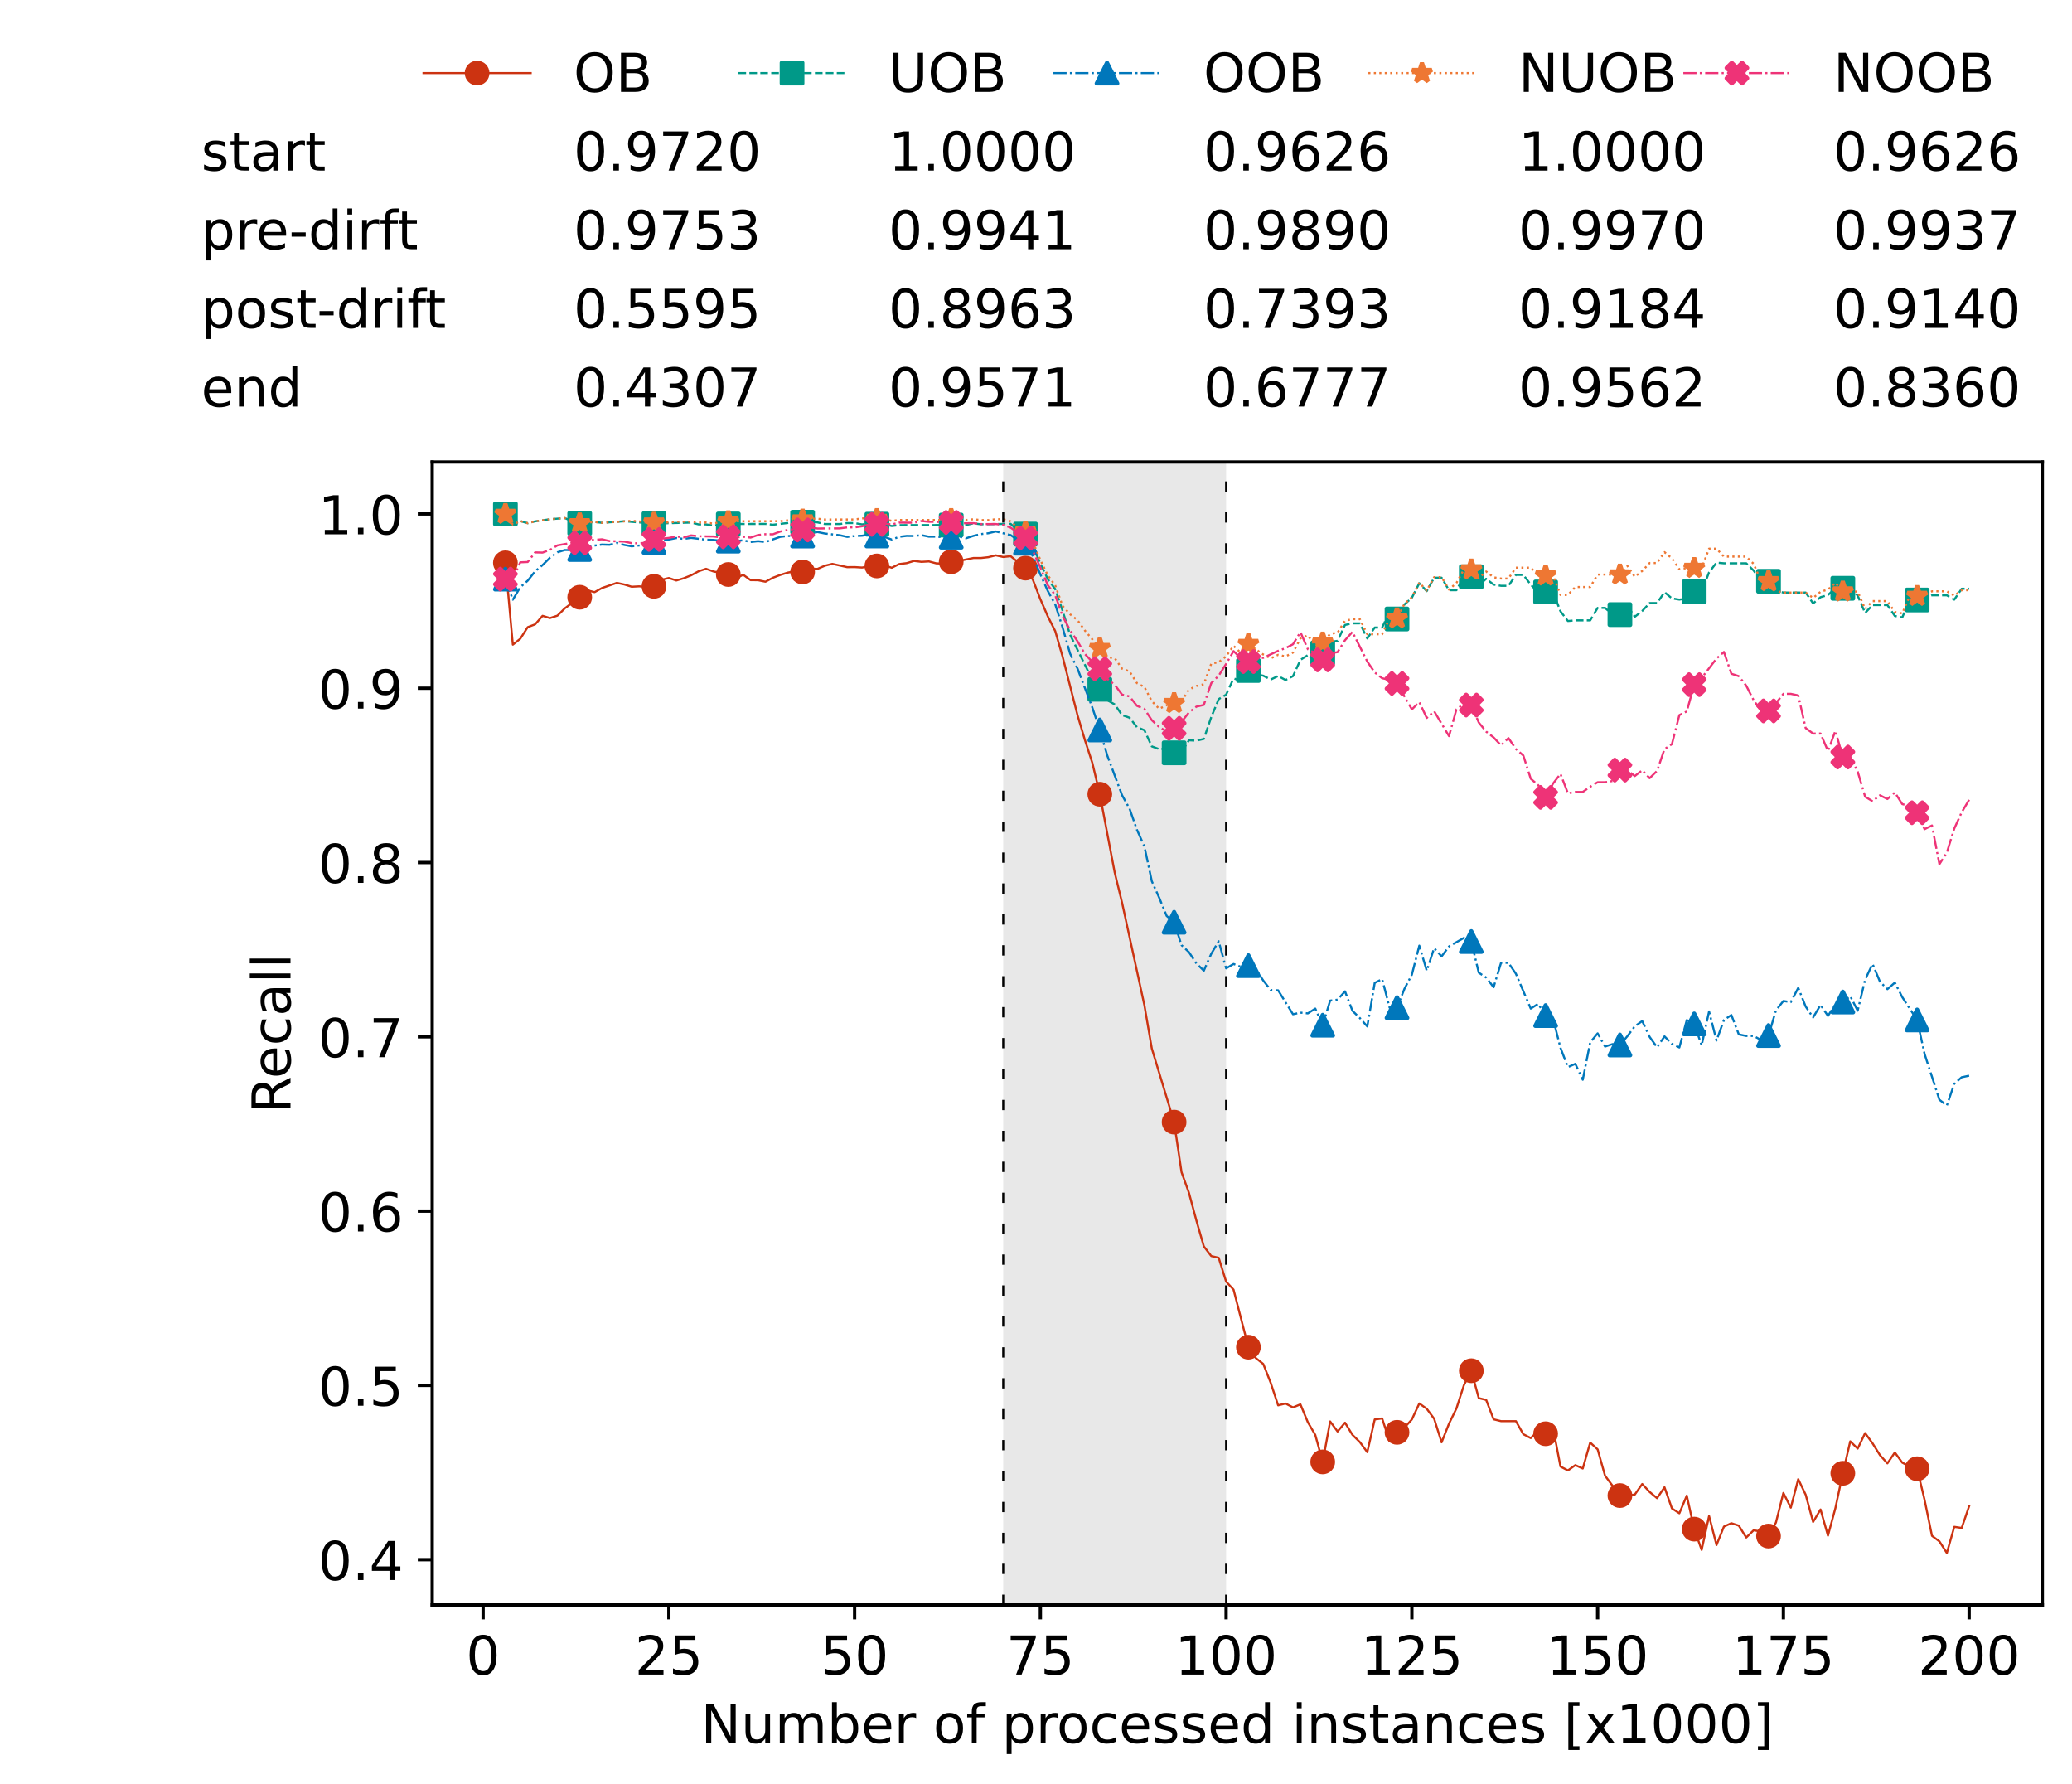 <?xml version="1.0" encoding="utf-8" standalone="no"?>
<!DOCTYPE svg PUBLIC "-//W3C//DTD SVG 1.1//EN"
  "http://www.w3.org/Graphics/SVG/1.1/DTD/svg11.dtd">
<!-- Created with matplotlib (https://matplotlib.org/) -->
<svg height="432.615pt" version="1.1" viewBox="0 0 502.65 432.615" width="502.65pt" xmlns="http://www.w3.org/2000/svg" xmlns:xlink="http://www.w3.org/1999/xlink">
 <defs>
  <style type="text/css">*{stroke-linecap:butt;stroke-linejoin:round;}</style>
 </defs>
 <g id="figure_1">
  <g id="patch_1">
   <path d="M 0 432.615 
L 502.65 432.615 
L 502.65 0 
L 0 0 
z
" style="fill:#ffffff;"/>
  </g>
  <g id="axes_1">
   <g id="patch_2">
    <path d="M 104.85 389.252 
L 495.45 389.252 
L 495.45 112.052 
L 104.85 112.052 
z
" style="fill:#ffffff;"/>
   </g>
   <g id="patch_3">
    <path clip-path="url(#paeb886ef19)" d="M 297.446 389.252 
L 297.446 112.052 
L 243.372 112.052 
L 243.372 389.252 
z
" style="fill:#d3d3d3;opacity:0.5;"/>
   </g>
   <g id="matplotlib.axis_1">
    <g id="xtick_1">
     <g id="line2d_1">
      <defs>
       <path d="M 0 0 
L 0 3.5 
" id="mf7e133bbe3" style="stroke:#000000;stroke-width:0.8;"/>
      </defs>
      <g>
       <use style="stroke:#000000;stroke-width:0.8;" x="117.197" xlink:href="#mf7e133bbe3" y="389.252"/>
      </g>
     </g>
     <g id="text_1">
      <!-- 0 -->
      <g transform="translate(113.061 406.13)scale(0.13 -0.13)">
       <defs>
        <path d="M 31.781 66.406 
Q 24.172 66.406 20.328 58.906 
Q 16.5 51.422 16.5 36.375 
Q 16.5 21.391 20.328 13.891 
Q 24.172 6.391 31.781 6.391 
Q 39.453 6.391 43.281 13.891 
Q 47.125 21.391 47.125 36.375 
Q 47.125 51.422 43.281 58.906 
Q 39.453 66.406 31.781 66.406 
z
M 31.781 74.219 
Q 44.047 74.219 50.516 64.516 
Q 56.984 54.828 56.984 36.375 
Q 56.984 17.969 50.516 8.266 
Q 44.047 -1.422 31.781 -1.422 
Q 19.531 -1.422 13.062 8.266 
Q 6.594 17.969 6.594 36.375 
Q 6.594 54.828 13.062 64.516 
Q 19.531 74.219 31.781 74.219 
z
" id="DejaVuSans-48"/>
       </defs>
       <use xlink:href="#DejaVuSans-48"/>
      </g>
     </g>
    </g>
    <g id="xtick_2">
     <g id="line2d_2">
      <g>
       <use style="stroke:#000000;stroke-width:0.8;" x="162.259" xlink:href="#mf7e133bbe3" y="389.252"/>
      </g>
     </g>
     <g id="text_2">
      <!-- 25 -->
      <g transform="translate(153.988 406.13)scale(0.13 -0.13)">
       <defs>
        <path d="M 19.188 8.297 
L 53.609 8.297 
L 53.609 0 
L 7.328 0 
L 7.328 8.297 
Q 12.938 14.109 22.625 23.891 
Q 32.328 33.688 34.812 36.531 
Q 39.547 41.844 41.422 45.531 
Q 43.312 49.219 43.312 52.781 
Q 43.312 58.594 39.234 62.25 
Q 35.156 65.922 28.609 65.922 
Q 23.969 65.922 18.812 64.312 
Q 13.672 62.703 7.812 59.422 
L 7.812 69.391 
Q 13.766 71.781 18.938 73 
Q 24.125 74.219 28.422 74.219 
Q 39.75 74.219 46.484 68.547 
Q 53.219 62.891 53.219 53.422 
Q 53.219 48.922 51.531 44.891 
Q 49.859 40.875 45.406 35.406 
Q 44.188 33.984 37.641 27.219 
Q 31.109 20.453 19.188 8.297 
z
" id="DejaVuSans-50"/>
        <path d="M 10.797 72.906 
L 49.516 72.906 
L 49.516 64.594 
L 19.828 64.594 
L 19.828 46.734 
Q 21.969 47.469 24.109 47.828 
Q 26.266 48.188 28.422 48.188 
Q 40.625 48.188 47.75 41.5 
Q 54.891 34.812 54.891 23.391 
Q 54.891 11.625 47.562 5.094 
Q 40.234 -1.422 26.906 -1.422 
Q 22.312 -1.422 17.547 -0.641 
Q 12.797 0.141 7.719 1.703 
L 7.719 11.625 
Q 12.109 9.234 16.797 8.062 
Q 21.484 6.891 26.703 6.891 
Q 35.156 6.891 40.078 11.328 
Q 45.016 15.766 45.016 23.391 
Q 45.016 31 40.078 35.438 
Q 35.156 39.891 26.703 39.891 
Q 22.75 39.891 18.812 39.016 
Q 14.891 38.141 10.797 36.281 
z
" id="DejaVuSans-53"/>
       </defs>
       <use xlink:href="#DejaVuSans-50"/>
       <use x="63.623" xlink:href="#DejaVuSans-53"/>
      </g>
     </g>
    </g>
    <g id="xtick_3">
     <g id="line2d_3">
      <g>
       <use style="stroke:#000000;stroke-width:0.8;" x="207.322" xlink:href="#mf7e133bbe3" y="389.252"/>
      </g>
     </g>
     <g id="text_3">
      <!-- 50 -->
      <g transform="translate(199.05 406.13)scale(0.13 -0.13)">
       <use xlink:href="#DejaVuSans-53"/>
       <use x="63.623" xlink:href="#DejaVuSans-48"/>
      </g>
     </g>
    </g>
    <g id="xtick_4">
     <g id="line2d_4">
      <g>
       <use style="stroke:#000000;stroke-width:0.8;" x="252.384" xlink:href="#mf7e133bbe3" y="389.252"/>
      </g>
     </g>
     <g id="text_4">
      <!-- 75 -->
      <g transform="translate(244.113 406.13)scale(0.13 -0.13)">
       <defs>
        <path d="M 8.203 72.906 
L 55.078 72.906 
L 55.078 68.703 
L 28.609 0 
L 18.312 0 
L 43.219 64.594 
L 8.203 64.594 
z
" id="DejaVuSans-55"/>
       </defs>
       <use xlink:href="#DejaVuSans-55"/>
       <use x="63.623" xlink:href="#DejaVuSans-53"/>
      </g>
     </g>
    </g>
    <g id="xtick_5">
     <g id="line2d_5">
      <g>
       <use style="stroke:#000000;stroke-width:0.8;" x="297.446" xlink:href="#mf7e133bbe3" y="389.252"/>
      </g>
     </g>
     <g id="text_5">
      <!-- 100 -->
      <g transform="translate(285.039 406.13)scale(0.13 -0.13)">
       <defs>
        <path d="M 12.406 8.297 
L 28.516 8.297 
L 28.516 63.922 
L 10.984 60.406 
L 10.984 69.391 
L 28.422 72.906 
L 38.281 72.906 
L 38.281 8.297 
L 54.391 8.297 
L 54.391 0 
L 12.406 0 
z
" id="DejaVuSans-49"/>
       </defs>
       <use xlink:href="#DejaVuSans-49"/>
       <use x="63.623" xlink:href="#DejaVuSans-48"/>
       <use x="127.246" xlink:href="#DejaVuSans-48"/>
      </g>
     </g>
    </g>
    <g id="xtick_6">
     <g id="line2d_6">
      <g>
       <use style="stroke:#000000;stroke-width:0.8;" x="342.509" xlink:href="#mf7e133bbe3" y="389.252"/>
      </g>
     </g>
     <g id="text_6">
      <!-- 125 -->
      <g transform="translate(330.102 406.13)scale(0.13 -0.13)">
       <use xlink:href="#DejaVuSans-49"/>
       <use x="63.623" xlink:href="#DejaVuSans-50"/>
       <use x="127.246" xlink:href="#DejaVuSans-53"/>
      </g>
     </g>
    </g>
    <g id="xtick_7">
     <g id="line2d_7">
      <g>
       <use style="stroke:#000000;stroke-width:0.8;" x="387.571" xlink:href="#mf7e133bbe3" y="389.252"/>
      </g>
     </g>
     <g id="text_7">
      <!-- 150 -->
      <g transform="translate(375.164 406.13)scale(0.13 -0.13)">
       <use xlink:href="#DejaVuSans-49"/>
       <use x="63.623" xlink:href="#DejaVuSans-53"/>
       <use x="127.246" xlink:href="#DejaVuSans-48"/>
      </g>
     </g>
    </g>
    <g id="xtick_8">
     <g id="line2d_8">
      <g>
       <use style="stroke:#000000;stroke-width:0.8;" x="432.633" xlink:href="#mf7e133bbe3" y="389.252"/>
      </g>
     </g>
     <g id="text_8">
      <!-- 175 -->
      <g transform="translate(420.226 406.13)scale(0.13 -0.13)">
       <use xlink:href="#DejaVuSans-49"/>
       <use x="63.623" xlink:href="#DejaVuSans-55"/>
       <use x="127.246" xlink:href="#DejaVuSans-53"/>
      </g>
     </g>
    </g>
    <g id="xtick_9">
     <g id="line2d_9">
      <g>
       <use style="stroke:#000000;stroke-width:0.8;" x="477.695" xlink:href="#mf7e133bbe3" y="389.252"/>
      </g>
     </g>
     <g id="text_9">
      <!-- 200 -->
      <g transform="translate(465.289 406.13)scale(0.13 -0.13)">
       <use xlink:href="#DejaVuSans-50"/>
       <use x="63.623" xlink:href="#DejaVuSans-48"/>
       <use x="127.246" xlink:href="#DejaVuSans-48"/>
      </g>
     </g>
    </g>
    <g id="text_10">
     <!-- Number of processed instances [x1000] -->
     <g transform="translate(170.025 422.711)scale(0.13 -0.13)">
      <defs>
       <path d="M 9.812 72.906 
L 23.094 72.906 
L 55.422 11.922 
L 55.422 72.906 
L 64.984 72.906 
L 64.984 0 
L 51.703 0 
L 19.391 60.984 
L 19.391 0 
L 9.812 0 
z
" id="DejaVuSans-78"/>
       <path d="M 8.5 21.578 
L 8.5 54.688 
L 17.484 54.688 
L 17.484 21.922 
Q 17.484 14.156 20.5 10.266 
Q 23.531 6.391 29.594 6.391 
Q 36.859 6.391 41.078 11.031 
Q 45.312 15.672 45.312 23.688 
L 45.312 54.688 
L 54.297 54.688 
L 54.297 0 
L 45.312 0 
L 45.312 8.406 
Q 42.047 3.422 37.719 1 
Q 33.406 -1.422 27.688 -1.422 
Q 18.266 -1.422 13.375 4.438 
Q 8.5 10.297 8.5 21.578 
z
M 31.109 56 
z
" id="DejaVuSans-117"/>
       <path d="M 52 44.188 
Q 55.375 50.25 60.062 53.125 
Q 64.75 56 71.094 56 
Q 79.641 56 84.281 50.016 
Q 88.922 44.047 88.922 33.016 
L 88.922 0 
L 79.891 0 
L 79.891 32.719 
Q 79.891 40.578 77.094 44.375 
Q 74.312 48.188 68.609 48.188 
Q 61.625 48.188 57.562 43.547 
Q 53.516 38.922 53.516 30.906 
L 53.516 0 
L 44.484 0 
L 44.484 32.719 
Q 44.484 40.625 41.703 44.406 
Q 38.922 48.188 33.109 48.188 
Q 26.219 48.188 22.156 43.531 
Q 18.109 38.875 18.109 30.906 
L 18.109 0 
L 9.078 0 
L 9.078 54.688 
L 18.109 54.688 
L 18.109 46.188 
Q 21.188 51.219 25.484 53.609 
Q 29.781 56 35.688 56 
Q 41.656 56 45.828 52.969 
Q 50 49.953 52 44.188 
z
" id="DejaVuSans-109"/>
       <path d="M 48.688 27.297 
Q 48.688 37.203 44.609 42.844 
Q 40.531 48.484 33.406 48.484 
Q 26.266 48.484 22.188 42.844 
Q 18.109 37.203 18.109 27.297 
Q 18.109 17.391 22.188 11.75 
Q 26.266 6.109 33.406 6.109 
Q 40.531 6.109 44.609 11.75 
Q 48.688 17.391 48.688 27.297 
z
M 18.109 46.391 
Q 20.953 51.266 25.266 53.625 
Q 29.594 56 35.594 56 
Q 45.562 56 51.781 48.094 
Q 58.016 40.188 58.016 27.297 
Q 58.016 14.406 51.781 6.484 
Q 45.562 -1.422 35.594 -1.422 
Q 29.594 -1.422 25.266 0.953 
Q 20.953 3.328 18.109 8.203 
L 18.109 0 
L 9.078 0 
L 9.078 75.984 
L 18.109 75.984 
z
" id="DejaVuSans-98"/>
       <path d="M 56.203 29.594 
L 56.203 25.203 
L 14.891 25.203 
Q 15.484 15.922 20.484 11.062 
Q 25.484 6.203 34.422 6.203 
Q 39.594 6.203 44.453 7.469 
Q 49.312 8.734 54.109 11.281 
L 54.109 2.781 
Q 49.266 0.734 44.188 -0.344 
Q 39.109 -1.422 33.891 -1.422 
Q 20.797 -1.422 13.156 6.188 
Q 5.516 13.812 5.516 26.812 
Q 5.516 40.234 12.766 48.109 
Q 20.016 56 32.328 56 
Q 43.359 56 49.781 48.891 
Q 56.203 41.797 56.203 29.594 
z
M 47.219 32.234 
Q 47.125 39.594 43.094 43.984 
Q 39.062 48.391 32.422 48.391 
Q 24.906 48.391 20.391 44.141 
Q 15.875 39.891 15.188 32.172 
z
" id="DejaVuSans-101"/>
       <path d="M 41.109 46.297 
Q 39.594 47.172 37.812 47.578 
Q 36.031 48 33.891 48 
Q 26.266 48 22.188 43.047 
Q 18.109 38.094 18.109 28.812 
L 18.109 0 
L 9.078 0 
L 9.078 54.688 
L 18.109 54.688 
L 18.109 46.188 
Q 20.953 51.172 25.484 53.578 
Q 30.031 56 36.531 56 
Q 37.453 56 38.578 55.875 
Q 39.703 55.766 41.062 55.516 
z
" id="DejaVuSans-114"/>
       <path id="DejaVuSans-32"/>
       <path d="M 30.609 48.391 
Q 23.391 48.391 19.188 42.75 
Q 14.984 37.109 14.984 27.297 
Q 14.984 17.484 19.156 11.844 
Q 23.344 6.203 30.609 6.203 
Q 37.797 6.203 41.984 11.859 
Q 46.188 17.531 46.188 27.297 
Q 46.188 37.016 41.984 42.703 
Q 37.797 48.391 30.609 48.391 
z
M 30.609 56 
Q 42.328 56 49.016 48.375 
Q 55.719 40.766 55.719 27.297 
Q 55.719 13.875 49.016 6.219 
Q 42.328 -1.422 30.609 -1.422 
Q 18.844 -1.422 12.172 6.219 
Q 5.516 13.875 5.516 27.297 
Q 5.516 40.766 12.172 48.375 
Q 18.844 56 30.609 56 
z
" id="DejaVuSans-111"/>
       <path d="M 37.109 75.984 
L 37.109 68.5 
L 28.516 68.5 
Q 23.688 68.5 21.797 66.547 
Q 19.922 64.594 19.922 59.516 
L 19.922 54.688 
L 34.719 54.688 
L 34.719 47.703 
L 19.922 47.703 
L 19.922 0 
L 10.891 0 
L 10.891 47.703 
L 2.297 47.703 
L 2.297 54.688 
L 10.891 54.688 
L 10.891 58.5 
Q 10.891 67.625 15.141 71.797 
Q 19.391 75.984 28.609 75.984 
z
" id="DejaVuSans-102"/>
       <path d="M 18.109 8.203 
L 18.109 -20.797 
L 9.078 -20.797 
L 9.078 54.688 
L 18.109 54.688 
L 18.109 46.391 
Q 20.953 51.266 25.266 53.625 
Q 29.594 56 35.594 56 
Q 45.562 56 51.781 48.094 
Q 58.016 40.188 58.016 27.297 
Q 58.016 14.406 51.781 6.484 
Q 45.562 -1.422 35.594 -1.422 
Q 29.594 -1.422 25.266 0.953 
Q 20.953 3.328 18.109 8.203 
z
M 48.688 27.297 
Q 48.688 37.203 44.609 42.844 
Q 40.531 48.484 33.406 48.484 
Q 26.266 48.484 22.188 42.844 
Q 18.109 37.203 18.109 27.297 
Q 18.109 17.391 22.188 11.75 
Q 26.266 6.109 33.406 6.109 
Q 40.531 6.109 44.609 11.75 
Q 48.688 17.391 48.688 27.297 
z
" id="DejaVuSans-112"/>
       <path d="M 48.781 52.594 
L 48.781 44.188 
Q 44.969 46.297 41.141 47.344 
Q 37.312 48.391 33.406 48.391 
Q 24.656 48.391 19.812 42.844 
Q 14.984 37.312 14.984 27.297 
Q 14.984 17.281 19.812 11.734 
Q 24.656 6.203 33.406 6.203 
Q 37.312 6.203 41.141 7.25 
Q 44.969 8.297 48.781 10.406 
L 48.781 2.094 
Q 45.016 0.344 40.984 -0.531 
Q 36.969 -1.422 32.422 -1.422 
Q 20.062 -1.422 12.781 6.344 
Q 5.516 14.109 5.516 27.297 
Q 5.516 40.672 12.859 48.328 
Q 20.219 56 33.016 56 
Q 37.156 56 41.109 55.141 
Q 45.062 54.297 48.781 52.594 
z
" id="DejaVuSans-99"/>
       <path d="M 44.281 53.078 
L 44.281 44.578 
Q 40.484 46.531 36.375 47.5 
Q 32.281 48.484 27.875 48.484 
Q 21.188 48.484 17.844 46.438 
Q 14.5 44.391 14.5 40.281 
Q 14.5 37.156 16.891 35.375 
Q 19.281 33.594 26.516 31.984 
L 29.594 31.297 
Q 39.156 29.25 43.188 25.516 
Q 47.219 21.781 47.219 15.094 
Q 47.219 7.469 41.188 3.016 
Q 35.156 -1.422 24.609 -1.422 
Q 20.219 -1.422 15.453 -0.562 
Q 10.688 0.297 5.422 2 
L 5.422 11.281 
Q 10.406 8.688 15.234 7.391 
Q 20.062 6.109 24.812 6.109 
Q 31.156 6.109 34.562 8.281 
Q 37.984 10.453 37.984 14.406 
Q 37.984 18.062 35.516 20.016 
Q 33.062 21.969 24.703 23.781 
L 21.578 24.516 
Q 13.234 26.266 9.516 29.906 
Q 5.812 33.547 5.812 39.891 
Q 5.812 47.609 11.281 51.797 
Q 16.75 56 26.812 56 
Q 31.781 56 36.172 55.266 
Q 40.578 54.547 44.281 53.078 
z
" id="DejaVuSans-115"/>
       <path d="M 45.406 46.391 
L 45.406 75.984 
L 54.391 75.984 
L 54.391 0 
L 45.406 0 
L 45.406 8.203 
Q 42.578 3.328 38.25 0.953 
Q 33.938 -1.422 27.875 -1.422 
Q 17.969 -1.422 11.734 6.484 
Q 5.516 14.406 5.516 27.297 
Q 5.516 40.188 11.734 48.094 
Q 17.969 56 27.875 56 
Q 33.938 56 38.25 53.625 
Q 42.578 51.266 45.406 46.391 
z
M 14.797 27.297 
Q 14.797 17.391 18.875 11.75 
Q 22.953 6.109 30.078 6.109 
Q 37.203 6.109 41.297 11.75 
Q 45.406 17.391 45.406 27.297 
Q 45.406 37.203 41.297 42.844 
Q 37.203 48.484 30.078 48.484 
Q 22.953 48.484 18.875 42.844 
Q 14.797 37.203 14.797 27.297 
z
" id="DejaVuSans-100"/>
       <path d="M 9.422 54.688 
L 18.406 54.688 
L 18.406 0 
L 9.422 0 
z
M 9.422 75.984 
L 18.406 75.984 
L 18.406 64.594 
L 9.422 64.594 
z
" id="DejaVuSans-105"/>
       <path d="M 54.891 33.016 
L 54.891 0 
L 45.906 0 
L 45.906 32.719 
Q 45.906 40.484 42.875 44.328 
Q 39.844 48.188 33.797 48.188 
Q 26.516 48.188 22.312 43.547 
Q 18.109 38.922 18.109 30.906 
L 18.109 0 
L 9.078 0 
L 9.078 54.688 
L 18.109 54.688 
L 18.109 46.188 
Q 21.344 51.125 25.703 53.562 
Q 30.078 56 35.797 56 
Q 45.219 56 50.047 50.172 
Q 54.891 44.344 54.891 33.016 
z
" id="DejaVuSans-110"/>
       <path d="M 18.312 70.219 
L 18.312 54.688 
L 36.812 54.688 
L 36.812 47.703 
L 18.312 47.703 
L 18.312 18.016 
Q 18.312 11.328 20.141 9.422 
Q 21.969 7.516 27.594 7.516 
L 36.812 7.516 
L 36.812 0 
L 27.594 0 
Q 17.188 0 13.234 3.875 
Q 9.281 7.766 9.281 18.016 
L 9.281 47.703 
L 2.688 47.703 
L 2.688 54.688 
L 9.281 54.688 
L 9.281 70.219 
z
" id="DejaVuSans-116"/>
       <path d="M 34.281 27.484 
Q 23.391 27.484 19.188 25 
Q 14.984 22.516 14.984 16.5 
Q 14.984 11.719 18.141 8.906 
Q 21.297 6.109 26.703 6.109 
Q 34.188 6.109 38.703 11.406 
Q 43.219 16.703 43.219 25.484 
L 43.219 27.484 
z
M 52.203 31.203 
L 52.203 0 
L 43.219 0 
L 43.219 8.297 
Q 40.141 3.328 35.547 0.953 
Q 30.953 -1.422 24.312 -1.422 
Q 15.922 -1.422 10.953 3.297 
Q 6 8.016 6 15.922 
Q 6 25.141 12.172 29.828 
Q 18.359 34.516 30.609 34.516 
L 43.219 34.516 
L 43.219 35.406 
Q 43.219 41.609 39.141 45 
Q 35.062 48.391 27.688 48.391 
Q 23 48.391 18.547 47.266 
Q 14.109 46.141 10.016 43.891 
L 10.016 52.203 
Q 14.938 54.109 19.578 55.047 
Q 24.219 56 28.609 56 
Q 40.484 56 46.344 49.844 
Q 52.203 43.703 52.203 31.203 
z
" id="DejaVuSans-97"/>
       <path d="M 8.594 75.984 
L 29.297 75.984 
L 29.297 69 
L 17.578 69 
L 17.578 -6.203 
L 29.297 -6.203 
L 29.297 -13.188 
L 8.594 -13.188 
z
" id="DejaVuSans-91"/>
       <path d="M 54.891 54.688 
L 35.109 28.078 
L 55.906 0 
L 45.312 0 
L 29.391 21.484 
L 13.484 0 
L 2.875 0 
L 24.125 28.609 
L 4.688 54.688 
L 15.281 54.688 
L 29.781 35.203 
L 44.281 54.688 
z
" id="DejaVuSans-120"/>
       <path d="M 30.422 75.984 
L 30.422 -13.188 
L 9.719 -13.188 
L 9.719 -6.203 
L 21.391 -6.203 
L 21.391 69 
L 9.719 69 
L 9.719 75.984 
z
" id="DejaVuSans-93"/>
      </defs>
      <use xlink:href="#DejaVuSans-78"/>
      <use x="74.805" xlink:href="#DejaVuSans-117"/>
      <use x="138.184" xlink:href="#DejaVuSans-109"/>
      <use x="235.596" xlink:href="#DejaVuSans-98"/>
      <use x="299.072" xlink:href="#DejaVuSans-101"/>
      <use x="360.596" xlink:href="#DejaVuSans-114"/>
      <use x="401.709" xlink:href="#DejaVuSans-32"/>
      <use x="433.496" xlink:href="#DejaVuSans-111"/>
      <use x="494.678" xlink:href="#DejaVuSans-102"/>
      <use x="529.883" xlink:href="#DejaVuSans-32"/>
      <use x="561.67" xlink:href="#DejaVuSans-112"/>
      <use x="625.146" xlink:href="#DejaVuSans-114"/>
      <use x="664.01" xlink:href="#DejaVuSans-111"/>
      <use x="725.191" xlink:href="#DejaVuSans-99"/>
      <use x="780.172" xlink:href="#DejaVuSans-101"/>
      <use x="841.695" xlink:href="#DejaVuSans-115"/>
      <use x="893.795" xlink:href="#DejaVuSans-115"/>
      <use x="945.895" xlink:href="#DejaVuSans-101"/>
      <use x="1007.418" xlink:href="#DejaVuSans-100"/>
      <use x="1070.895" xlink:href="#DejaVuSans-32"/>
      <use x="1102.682" xlink:href="#DejaVuSans-105"/>
      <use x="1130.465" xlink:href="#DejaVuSans-110"/>
      <use x="1193.844" xlink:href="#DejaVuSans-115"/>
      <use x="1245.943" xlink:href="#DejaVuSans-116"/>
      <use x="1285.152" xlink:href="#DejaVuSans-97"/>
      <use x="1346.432" xlink:href="#DejaVuSans-110"/>
      <use x="1409.811" xlink:href="#DejaVuSans-99"/>
      <use x="1464.791" xlink:href="#DejaVuSans-101"/>
      <use x="1526.314" xlink:href="#DejaVuSans-115"/>
      <use x="1578.414" xlink:href="#DejaVuSans-32"/>
      <use x="1610.201" xlink:href="#DejaVuSans-91"/>
      <use x="1649.215" xlink:href="#DejaVuSans-120"/>
      <use x="1708.395" xlink:href="#DejaVuSans-49"/>
      <use x="1772.018" xlink:href="#DejaVuSans-48"/>
      <use x="1835.641" xlink:href="#DejaVuSans-48"/>
      <use x="1899.264" xlink:href="#DejaVuSans-48"/>
      <use x="1962.887" xlink:href="#DejaVuSans-93"/>
     </g>
    </g>
   </g>
   <g id="matplotlib.axis_2">
    <g id="ytick_1">
     <g id="line2d_10">
      <defs>
       <path d="M 0 0 
L -3.5 0 
" id="m75c90c307f" style="stroke:#000000;stroke-width:0.8;"/>
      </defs>
      <g>
       <use style="stroke:#000000;stroke-width:0.8;" x="104.85" xlink:href="#m75c90c307f" y="378.273"/>
      </g>
     </g>
     <g id="text_11">
      <!-- 0.4 -->
      <g transform="translate(77.176 383.212)scale(0.13 -0.13)">
       <defs>
        <path d="M 10.688 12.406 
L 21 12.406 
L 21 0 
L 10.688 0 
z
" id="DejaVuSans-46"/>
        <path d="M 37.797 64.312 
L 12.891 25.391 
L 37.797 25.391 
z
M 35.203 72.906 
L 47.609 72.906 
L 47.609 25.391 
L 58.016 25.391 
L 58.016 17.188 
L 47.609 17.188 
L 47.609 0 
L 37.797 0 
L 37.797 17.188 
L 4.891 17.188 
L 4.891 26.703 
z
" id="DejaVuSans-52"/>
       </defs>
       <use xlink:href="#DejaVuSans-48"/>
       <use x="63.623" xlink:href="#DejaVuSans-46"/>
       <use x="95.41" xlink:href="#DejaVuSans-52"/>
      </g>
     </g>
    </g>
    <g id="ytick_2">
     <g id="line2d_11">
      <g>
       <use style="stroke:#000000;stroke-width:0.8;" x="104.85" xlink:href="#m75c90c307f" y="336.003"/>
      </g>
     </g>
     <g id="text_12">
      <!-- 0.5 -->
      <g transform="translate(77.176 340.942)scale(0.13 -0.13)">
       <use xlink:href="#DejaVuSans-48"/>
       <use x="63.623" xlink:href="#DejaVuSans-46"/>
       <use x="95.41" xlink:href="#DejaVuSans-53"/>
      </g>
     </g>
    </g>
    <g id="ytick_3">
     <g id="line2d_12">
      <g>
       <use style="stroke:#000000;stroke-width:0.8;" x="104.85" xlink:href="#m75c90c307f" y="293.733"/>
      </g>
     </g>
     <g id="text_13">
      <!-- 0.6 -->
      <g transform="translate(77.176 298.672)scale(0.13 -0.13)">
       <defs>
        <path d="M 33.016 40.375 
Q 26.375 40.375 22.484 35.828 
Q 18.609 31.297 18.609 23.391 
Q 18.609 15.531 22.484 10.953 
Q 26.375 6.391 33.016 6.391 
Q 39.656 6.391 43.531 10.953 
Q 47.406 15.531 47.406 23.391 
Q 47.406 31.297 43.531 35.828 
Q 39.656 40.375 33.016 40.375 
z
M 52.594 71.297 
L 52.594 62.312 
Q 48.875 64.062 45.094 64.984 
Q 41.312 65.922 37.594 65.922 
Q 27.828 65.922 22.672 59.328 
Q 17.531 52.734 16.797 39.406 
Q 19.672 43.656 24.016 45.922 
Q 28.375 48.188 33.594 48.188 
Q 44.578 48.188 50.953 41.516 
Q 57.328 34.859 57.328 23.391 
Q 57.328 12.156 50.688 5.359 
Q 44.047 -1.422 33.016 -1.422 
Q 20.359 -1.422 13.672 8.266 
Q 6.984 17.969 6.984 36.375 
Q 6.984 53.656 15.188 63.938 
Q 23.391 74.219 37.203 74.219 
Q 40.922 74.219 44.703 73.484 
Q 48.484 72.75 52.594 71.297 
z
" id="DejaVuSans-54"/>
       </defs>
       <use xlink:href="#DejaVuSans-48"/>
       <use x="63.623" xlink:href="#DejaVuSans-46"/>
       <use x="95.41" xlink:href="#DejaVuSans-54"/>
      </g>
     </g>
    </g>
    <g id="ytick_4">
     <g id="line2d_13">
      <g>
       <use style="stroke:#000000;stroke-width:0.8;" x="104.85" xlink:href="#m75c90c307f" y="251.463"/>
      </g>
     </g>
     <g id="text_14">
      <!-- 0.7 -->
      <g transform="translate(77.176 256.402)scale(0.13 -0.13)">
       <use xlink:href="#DejaVuSans-48"/>
       <use x="63.623" xlink:href="#DejaVuSans-46"/>
       <use x="95.41" xlink:href="#DejaVuSans-55"/>
      </g>
     </g>
    </g>
    <g id="ytick_5">
     <g id="line2d_14">
      <g>
       <use style="stroke:#000000;stroke-width:0.8;" x="104.85" xlink:href="#m75c90c307f" y="209.192"/>
      </g>
     </g>
     <g id="text_15">
      <!-- 0.8 -->
      <g transform="translate(77.176 214.131)scale(0.13 -0.13)">
       <defs>
        <path d="M 31.781 34.625 
Q 24.75 34.625 20.719 30.859 
Q 16.703 27.094 16.703 20.516 
Q 16.703 13.922 20.719 10.156 
Q 24.75 6.391 31.781 6.391 
Q 38.812 6.391 42.859 10.172 
Q 46.922 13.969 46.922 20.516 
Q 46.922 27.094 42.891 30.859 
Q 38.875 34.625 31.781 34.625 
z
M 21.922 38.812 
Q 15.578 40.375 12.031 44.719 
Q 8.5 49.078 8.5 55.328 
Q 8.5 64.062 14.719 69.141 
Q 20.953 74.219 31.781 74.219 
Q 42.672 74.219 48.875 69.141 
Q 55.078 64.062 55.078 55.328 
Q 55.078 49.078 51.531 44.719 
Q 48 40.375 41.703 38.812 
Q 48.828 37.156 52.797 32.312 
Q 56.781 27.484 56.781 20.516 
Q 56.781 9.906 50.312 4.234 
Q 43.844 -1.422 31.781 -1.422 
Q 19.734 -1.422 13.25 4.234 
Q 6.781 9.906 6.781 20.516 
Q 6.781 27.484 10.781 32.312 
Q 14.797 37.156 21.922 38.812 
z
M 18.312 54.391 
Q 18.312 48.734 21.844 45.562 
Q 25.391 42.391 31.781 42.391 
Q 38.141 42.391 41.719 45.562 
Q 45.312 48.734 45.312 54.391 
Q 45.312 60.062 41.719 63.234 
Q 38.141 66.406 31.781 66.406 
Q 25.391 66.406 21.844 63.234 
Q 18.312 60.062 18.312 54.391 
z
" id="DejaVuSans-56"/>
       </defs>
       <use xlink:href="#DejaVuSans-48"/>
       <use x="63.623" xlink:href="#DejaVuSans-46"/>
       <use x="95.41" xlink:href="#DejaVuSans-56"/>
      </g>
     </g>
    </g>
    <g id="ytick_6">
     <g id="line2d_15">
      <g>
       <use style="stroke:#000000;stroke-width:0.8;" x="104.85" xlink:href="#m75c90c307f" y="166.922"/>
      </g>
     </g>
     <g id="text_16">
      <!-- 0.9 -->
      <g transform="translate(77.176 171.861)scale(0.13 -0.13)">
       <defs>
        <path d="M 10.984 1.516 
L 10.984 10.5 
Q 14.703 8.734 18.5 7.812 
Q 22.312 6.891 25.984 6.891 
Q 35.75 6.891 40.891 13.453 
Q 46.047 20.016 46.781 33.406 
Q 43.953 29.203 39.594 26.953 
Q 35.25 24.703 29.984 24.703 
Q 19.047 24.703 12.672 31.312 
Q 6.297 37.938 6.297 49.422 
Q 6.297 60.641 12.938 67.422 
Q 19.578 74.219 30.609 74.219 
Q 43.266 74.219 49.922 64.516 
Q 56.594 54.828 56.594 36.375 
Q 56.594 19.141 48.406 8.859 
Q 40.234 -1.422 26.422 -1.422 
Q 22.703 -1.422 18.891 -0.688 
Q 15.094 0.047 10.984 1.516 
z
M 30.609 32.422 
Q 37.25 32.422 41.125 36.953 
Q 45.016 41.5 45.016 49.422 
Q 45.016 57.281 41.125 61.844 
Q 37.25 66.406 30.609 66.406 
Q 23.969 66.406 20.094 61.844 
Q 16.219 57.281 16.219 49.422 
Q 16.219 41.5 20.094 36.953 
Q 23.969 32.422 30.609 32.422 
z
" id="DejaVuSans-57"/>
       </defs>
       <use xlink:href="#DejaVuSans-48"/>
       <use x="63.623" xlink:href="#DejaVuSans-46"/>
       <use x="95.41" xlink:href="#DejaVuSans-57"/>
      </g>
     </g>
    </g>
    <g id="ytick_7">
     <g id="line2d_16">
      <g>
       <use style="stroke:#000000;stroke-width:0.8;" x="104.85" xlink:href="#m75c90c307f" y="124.652"/>
      </g>
     </g>
     <g id="text_17">
      <!-- 1.0 -->
      <g transform="translate(77.176 129.591)scale(0.13 -0.13)">
       <use xlink:href="#DejaVuSans-49"/>
       <use x="63.623" xlink:href="#DejaVuSans-46"/>
       <use x="95.41" xlink:href="#DejaVuSans-48"/>
      </g>
     </g>
    </g>
    <g id="text_18">
     <!-- Recall -->
     <g transform="translate(70.472 270.044)rotate(-90)scale(0.13 -0.13)">
      <defs>
       <path d="M 44.391 34.188 
Q 47.562 33.109 50.562 29.594 
Q 53.562 26.078 56.594 19.922 
L 66.609 0 
L 56 0 
L 46.688 18.703 
Q 43.062 26.031 39.672 28.422 
Q 36.281 30.812 30.422 30.812 
L 19.672 30.812 
L 19.672 0 
L 9.812 0 
L 9.812 72.906 
L 32.078 72.906 
Q 44.578 72.906 50.734 67.672 
Q 56.891 62.453 56.891 51.906 
Q 56.891 45.016 53.688 40.469 
Q 50.484 35.938 44.391 34.188 
z
M 19.672 64.797 
L 19.672 38.922 
L 32.078 38.922 
Q 39.203 38.922 42.844 42.219 
Q 46.484 45.516 46.484 51.906 
Q 46.484 58.297 42.844 61.547 
Q 39.203 64.797 32.078 64.797 
z
" id="DejaVuSans-82"/>
       <path d="M 9.422 75.984 
L 18.406 75.984 
L 18.406 0 
L 9.422 0 
z
" id="DejaVuSans-108"/>
      </defs>
      <use xlink:href="#DejaVuSans-82"/>
      <use x="64.982" xlink:href="#DejaVuSans-101"/>
      <use x="126.506" xlink:href="#DejaVuSans-99"/>
      <use x="181.486" xlink:href="#DejaVuSans-97"/>
      <use x="242.766" xlink:href="#DejaVuSans-108"/>
      <use x="270.549" xlink:href="#DejaVuSans-108"/>
     </g>
    </g>
   </g>
   <g id="line2d_17"/>
   <g id="line2d_18"/>
   <g id="line2d_19"/>
   <g id="line2d_20"/>
   <g id="line2d_21"/>
   <g id="line2d_22">
    <path clip-path="url(#paeb886ef19)" d="M 122.605 136.503 
L 124.407 156.352 
L 126.21 154.918 
L 128.012 152.111 
L 129.815 151.423 
L 131.617 149.363 
L 133.419 149.904 
L 135.222 149.312 
L 137.024 147.54 
L 140.629 144.848 
L 142.432 143.165 
L 144.234 143.617 
L 146.037 142.617 
L 149.642 141.371 
L 151.444 141.756 
L 153.247 142.305 
L 155.049 142.207 
L 156.852 142.346 
L 158.654 142.203 
L 160.457 140.622 
L 162.259 140.187 
L 164.062 140.793 
L 165.864 140.252 
L 167.667 139.532 
L 169.469 138.552 
L 171.272 137.953 
L 173.074 138.601 
L 176.679 139.339 
L 178.482 140.336 
L 180.284 139.395 
L 182.087 140.704 
L 183.889 140.721 
L 185.692 141.088 
L 187.494 140.13 
L 189.297 139.441 
L 191.099 138.881 
L 192.902 138.532 
L 194.704 138.723 
L 196.507 137.92 
L 198.309 137.98 
L 200.112 137.205 
L 201.914 136.76 
L 205.519 137.559 
L 207.322 137.539 
L 209.124 137.651 
L 210.927 137.336 
L 214.532 137.108 
L 216.334 137.702 
L 218.137 136.805 
L 219.939 136.582 
L 221.742 136.046 
L 223.544 136.267 
L 225.347 136.163 
L 227.149 136.638 
L 228.952 136.687 
L 230.754 136.246 
L 232.557 136.052 
L 236.162 135.334 
L 237.964 135.336 
L 239.767 135.135 
L 241.569 134.688 
L 243.372 135.087 
L 245.174 134.897 
L 248.779 137.784 
L 250.581 140.651 
L 252.384 145.328 
L 254.186 149.483 
L 255.989 153.063 
L 257.791 159.309 
L 261.396 173.463 
L 263.199 179.522 
L 265.001 185.057 
L 266.804 192.628 
L 270.409 211.579 
L 272.211 218.965 
L 277.619 243.8 
L 279.421 254.3 
L 284.829 272.149 
L 286.631 284.287 
L 288.434 289.307 
L 290.236 296.019 
L 292.039 302.29 
L 293.841 304.639 
L 295.644 305.056 
L 297.446 310.84 
L 299.249 312.779 
L 302.854 326.738 
L 304.656 329.379 
L 306.459 330.814 
L 308.261 335.379 
L 310.064 340.842 
L 311.866 340.403 
L 313.669 341.342 
L 315.471 340.605 
L 317.274 344.94 
L 319.076 348.018 
L 320.879 354.56 
L 322.681 344.747 
L 324.484 347.186 
L 326.286 345.051 
L 328.089 347.993 
L 329.891 349.754 
L 331.694 352.193 
L 333.496 344.267 
L 335.299 344.018 
L 337.101 349.59 
L 338.904 347.389 
L 340.706 346.249 
L 342.509 344.262 
L 344.311 340.387 
L 346.114 341.668 
L 347.916 344.107 
L 349.719 349.81 
L 351.521 345.281 
L 353.324 341.586 
L 355.126 335.97 
L 356.928 332.447 
L 358.731 339.09 
L 360.533 339.533 
L 362.336 344.23 
L 364.138 344.673 
L 367.743 344.673 
L 369.546 347.843 
L 371.348 348.783 
L 373.151 347.053 
L 374.953 347.731 
L 376.756 346.296 
L 378.558 355.69 
L 380.361 356.629 
L 382.163 355.348 
L 383.966 356.161 
L 385.768 349.871 
L 387.571 351.518 
L 389.373 357.922 
L 392.978 362.726 
L 394.781 362.726 
L 396.583 362.486 
L 398.386 359.924 
L 400.188 361.845 
L 401.991 363.355 
L 403.793 360.713 
L 405.596 365.846 
L 407.398 367.02 
L 409.201 362.734 
L 411.003 370.863 
L 412.806 375.902 
L 414.608 367.683 
L 416.411 374.728 
L 418.213 370.245 
L 420.016 369.432 
L 421.818 370.019 
L 423.621 372.901 
L 425.423 371.14 
L 427.226 371.465 
L 429.028 372.549 
L 430.831 369.261 
L 432.633 362.091 
L 434.436 365.659 
L 436.238 358.742 
L 438.041 362.516 
L 439.843 369.121 
L 441.646 366.101 
L 443.448 372.442 
L 445.251 365.776 
L 447.053 357.322 
L 448.856 349.573 
L 450.658 351.334 
L 452.461 347.577 
L 454.263 350.047 
L 456.066 352.929 
L 457.868 354.916 
L 459.671 352.274 
L 461.473 354.74 
L 463.276 355.679 
L 465.078 356.221 
L 466.881 363.736 
L 468.683 372.492 
L 470.485 373.834 
L 472.288 376.652 
L 474.09 370.311 
L 475.893 370.575 
L 477.695 365.292 
L 477.695 365.292 
" style="fill:none;stroke:#cc3311;stroke-linecap:square;stroke-width:0.5;"/>
    <defs>
     <path d="M 0 2.5 
C 0.663 2.5 1.299 2.237 1.768 1.768 
C 2.237 1.299 2.5 0.663 2.5 0 
C 2.5 -0.663 2.237 -1.299 1.768 -1.768 
C 1.299 -2.237 0.663 -2.5 0 -2.5 
C -0.663 -2.5 -1.299 -2.237 -1.768 -1.768 
C -2.237 -1.299 -2.5 -0.663 -2.5 0 
C -2.5 0.663 -2.237 1.299 -1.768 1.768 
C -1.299 2.237 -0.663 2.5 0 2.5 
z
" id="ma2fe396883" style="stroke:#cc3311;"/>
    </defs>
    <g clip-path="url(#paeb886ef19)">
     <use style="fill:#cc3311;stroke:#cc3311;" x="122.605" xlink:href="#ma2fe396883" y="136.503"/>
     <use style="fill:#cc3311;stroke:#cc3311;" x="140.629" xlink:href="#ma2fe396883" y="144.848"/>
     <use style="fill:#cc3311;stroke:#cc3311;" x="158.654" xlink:href="#ma2fe396883" y="142.203"/>
     <use style="fill:#cc3311;stroke:#cc3311;" x="176.679" xlink:href="#ma2fe396883" y="139.339"/>
     <use style="fill:#cc3311;stroke:#cc3311;" x="194.704" xlink:href="#ma2fe396883" y="138.723"/>
     <use style="fill:#cc3311;stroke:#cc3311;" x="212.729" xlink:href="#ma2fe396883" y="137.26"/>
     <use style="fill:#cc3311;stroke:#cc3311;" x="230.754" xlink:href="#ma2fe396883" y="136.246"/>
     <use style="fill:#cc3311;stroke:#cc3311;" x="248.779" xlink:href="#ma2fe396883" y="137.784"/>
     <use style="fill:#cc3311;stroke:#cc3311;" x="266.804" xlink:href="#ma2fe396883" y="192.628"/>
     <use style="fill:#cc3311;stroke:#cc3311;" x="284.829" xlink:href="#ma2fe396883" y="272.149"/>
     <use style="fill:#cc3311;stroke:#cc3311;" x="302.854" xlink:href="#ma2fe396883" y="326.738"/>
     <use style="fill:#cc3311;stroke:#cc3311;" x="320.879" xlink:href="#ma2fe396883" y="354.56"/>
     <use style="fill:#cc3311;stroke:#cc3311;" x="338.904" xlink:href="#ma2fe396883" y="347.389"/>
     <use style="fill:#cc3311;stroke:#cc3311;" x="356.928" xlink:href="#ma2fe396883" y="332.447"/>
     <use style="fill:#cc3311;stroke:#cc3311;" x="374.953" xlink:href="#ma2fe396883" y="347.731"/>
     <use style="fill:#cc3311;stroke:#cc3311;" x="392.978" xlink:href="#ma2fe396883" y="362.726"/>
     <use style="fill:#cc3311;stroke:#cc3311;" x="411.003" xlink:href="#ma2fe396883" y="370.863"/>
     <use style="fill:#cc3311;stroke:#cc3311;" x="429.028" xlink:href="#ma2fe396883" y="372.549"/>
     <use style="fill:#cc3311;stroke:#cc3311;" x="447.053" xlink:href="#ma2fe396883" y="357.322"/>
     <use style="fill:#cc3311;stroke:#cc3311;" x="465.078" xlink:href="#ma2fe396883" y="356.221"/>
    </g>
   </g>
   <g id="line2d_23"/>
   <g id="line2d_24"/>
   <g id="line2d_25"/>
   <g id="line2d_26"/>
   <g id="line2d_27">
    <path clip-path="url(#paeb886ef19)" d="M 122.605 124.652 
L 124.407 127.229 
L 126.21 126.37 
L 128.012 126.893 
L 129.815 126.444 
L 133.419 125.932 
L 137.024 125.648 
L 138.827 126.447 
L 140.629 126.936 
L 144.234 126.584 
L 146.037 126.801 
L 151.444 126.422 
L 158.654 126.985 
L 167.667 126.737 
L 169.469 127.182 
L 171.272 127.182 
L 173.074 127.452 
L 176.679 127.087 
L 185.692 127.061 
L 187.494 127.266 
L 191.099 126.844 
L 192.902 126.438 
L 194.704 126.651 
L 196.507 126.452 
L 198.309 126.7 
L 200.112 127.092 
L 203.717 127.092 
L 205.519 126.858 
L 207.322 126.858 
L 209.124 127.185 
L 210.927 126.967 
L 212.729 127.141 
L 214.532 127.141 
L 216.334 127.577 
L 218.137 127.355 
L 234.359 127.327 
L 236.162 126.936 
L 237.964 127.154 
L 245.174 127.047 
L 246.976 128.689 
L 248.779 129.533 
L 250.581 132.389 
L 252.384 136.709 
L 254.186 140.454 
L 255.989 142.893 
L 257.791 148.177 
L 259.594 153.961 
L 265.001 164.894 
L 266.804 167.181 
L 268.606 169.823 
L 270.409 170.839 
L 272.211 173.427 
L 274.014 174.071 
L 275.816 176.356 
L 277.619 177.096 
L 279.421 181.028 
L 281.224 181.699 
L 283.026 181.567 
L 284.829 182.589 
L 286.631 182.374 
L 288.434 179.54 
L 290.236 179.638 
L 292.039 179.212 
L 293.841 173.928 
L 295.644 169.556 
L 297.446 168.485 
L 299.249 164.54 
L 301.051 165.108 
L 302.854 162.622 
L 304.656 163.502 
L 306.459 163.885 
L 308.261 164.819 
L 310.064 163.957 
L 311.866 164.923 
L 313.669 163.984 
L 315.471 160.052 
L 317.274 158.878 
L 319.076 160.62 
L 320.879 158.355 
L 322.681 155.713 
L 324.484 155.418 
L 326.286 151.575 
L 328.089 151.188 
L 329.891 151.188 
L 331.694 154.846 
L 333.496 152.204 
L 335.299 152.204 
L 337.101 148.361 
L 338.904 150.122 
L 340.706 146.6 
L 342.509 144.974 
L 344.311 141.452 
L 346.114 143.373 
L 347.916 140.121 
L 349.719 140.121 
L 351.521 143.141 
L 353.324 143.141 
L 355.126 139.889 
L 356.928 139.889 
L 358.731 142.003 
L 360.533 140.377 
L 362.336 141.786 
L 364.138 142.081 
L 365.941 142.081 
L 367.743 139.44 
L 369.546 139.44 
L 371.348 141.788 
L 373.151 143.709 
L 374.953 143.574 
L 376.756 143.574 
L 378.558 148.27 
L 380.361 150.619 
L 382.163 150.459 
L 385.768 150.459 
L 387.571 147.439 
L 389.373 147.439 
L 391.176 149.065 
L 392.978 149.065 
L 394.781 146.952 
L 396.583 149.594 
L 398.386 148.185 
L 400.188 146.263 
L 401.991 146.263 
L 403.793 143.621 
L 405.596 145.131 
L 407.398 145.424 
L 409.201 145.129 
L 411.003 143.503 
L 412.806 143.503 
L 414.608 138.806 
L 416.411 136.458 
L 418.213 136.618 
L 423.621 136.618 
L 425.423 138.379 
L 427.226 140.981 
L 429.028 140.981 
L 430.831 143.329 
L 432.633 143.706 
L 438.041 143.706 
L 439.843 146.348 
L 441.646 144.839 
L 443.448 144.31 
L 445.251 142.685 
L 448.856 142.685 
L 450.658 144.446 
L 452.461 148.673 
L 454.263 146.751 
L 457.868 146.751 
L 459.671 149.393 
L 461.473 149.746 
L 463.276 145.519 
L 465.078 145.519 
L 466.881 145.284 
L 468.683 144.378 
L 472.288 144.378 
L 474.09 145.435 
L 475.893 142.793 
L 477.695 142.793 
L 477.695 142.793 
" style="fill:none;stroke:#009988;stroke-dasharray:1.85,0.8;stroke-dashoffset:0;stroke-width:0.5;"/>
    <defs>
     <path d="M -2.5 2.5 
L 2.5 2.5 
L 2.5 -2.5 
L -2.5 -2.5 
z
" id="m5ac0359473" style="stroke:#009988;stroke-linejoin:miter;"/>
    </defs>
    <g clip-path="url(#paeb886ef19)">
     <use style="fill:#009988;stroke:#009988;stroke-linejoin:miter;" x="122.605" xlink:href="#m5ac0359473" y="124.652"/>
     <use style="fill:#009988;stroke:#009988;stroke-linejoin:miter;" x="140.629" xlink:href="#m5ac0359473" y="126.936"/>
     <use style="fill:#009988;stroke:#009988;stroke-linejoin:miter;" x="158.654" xlink:href="#m5ac0359473" y="126.985"/>
     <use style="fill:#009988;stroke:#009988;stroke-linejoin:miter;" x="176.679" xlink:href="#m5ac0359473" y="127.087"/>
     <use style="fill:#009988;stroke:#009988;stroke-linejoin:miter;" x="194.704" xlink:href="#m5ac0359473" y="126.651"/>
     <use style="fill:#009988;stroke:#009988;stroke-linejoin:miter;" x="212.729" xlink:href="#m5ac0359473" y="127.141"/>
     <use style="fill:#009988;stroke:#009988;stroke-linejoin:miter;" x="230.754" xlink:href="#m5ac0359473" y="127.349"/>
     <use style="fill:#009988;stroke:#009988;stroke-linejoin:miter;" x="248.779" xlink:href="#m5ac0359473" y="129.533"/>
     <use style="fill:#009988;stroke:#009988;stroke-linejoin:miter;" x="266.804" xlink:href="#m5ac0359473" y="167.181"/>
     <use style="fill:#009988;stroke:#009988;stroke-linejoin:miter;" x="284.829" xlink:href="#m5ac0359473" y="182.589"/>
     <use style="fill:#009988;stroke:#009988;stroke-linejoin:miter;" x="302.854" xlink:href="#m5ac0359473" y="162.622"/>
     <use style="fill:#009988;stroke:#009988;stroke-linejoin:miter;" x="320.879" xlink:href="#m5ac0359473" y="158.355"/>
     <use style="fill:#009988;stroke:#009988;stroke-linejoin:miter;" x="338.904" xlink:href="#m5ac0359473" y="150.122"/>
     <use style="fill:#009988;stroke:#009988;stroke-linejoin:miter;" x="356.928" xlink:href="#m5ac0359473" y="139.889"/>
     <use style="fill:#009988;stroke:#009988;stroke-linejoin:miter;" x="374.953" xlink:href="#m5ac0359473" y="143.574"/>
     <use style="fill:#009988;stroke:#009988;stroke-linejoin:miter;" x="392.978" xlink:href="#m5ac0359473" y="149.065"/>
     <use style="fill:#009988;stroke:#009988;stroke-linejoin:miter;" x="411.003" xlink:href="#m5ac0359473" y="143.503"/>
     <use style="fill:#009988;stroke:#009988;stroke-linejoin:miter;" x="429.028" xlink:href="#m5ac0359473" y="140.981"/>
     <use style="fill:#009988;stroke:#009988;stroke-linejoin:miter;" x="447.053" xlink:href="#m5ac0359473" y="142.685"/>
     <use style="fill:#009988;stroke:#009988;stroke-linejoin:miter;" x="465.078" xlink:href="#m5ac0359473" y="145.519"/>
    </g>
   </g>
   <g id="line2d_28"/>
   <g id="line2d_29"/>
   <g id="line2d_30"/>
   <g id="line2d_31"/>
   <g id="line2d_32">
    <path clip-path="url(#paeb886ef19)" d="M 122.605 140.454 
L 124.407 145.44 
L 126.21 142.425 
L 128.012 140.837 
L 129.815 138.561 
L 131.617 137.043 
L 133.419 135.273 
L 135.222 133.945 
L 137.024 133.397 
L 138.827 133.422 
L 140.629 133.276 
L 142.432 132.557 
L 146.037 132.073 
L 147.839 132.137 
L 149.642 131.669 
L 151.444 132.169 
L 153.247 132.5 
L 156.852 132.116 
L 160.457 131.06 
L 162.259 130.847 
L 164.062 130.498 
L 165.864 130.698 
L 167.667 130.458 
L 171.272 130.894 
L 173.074 130.947 
L 174.877 131.151 
L 178.482 131.243 
L 180.284 131.039 
L 182.087 131.458 
L 183.889 131.258 
L 185.692 131.445 
L 189.297 130.2 
L 191.099 130.002 
L 194.704 130.01 
L 196.507 129.406 
L 198.309 129.032 
L 200.112 129.397 
L 203.717 129.803 
L 205.519 130.215 
L 207.322 130.001 
L 209.124 129.929 
L 210.927 129.647 
L 212.729 129.994 
L 214.532 130.206 
L 216.334 130.859 
L 218.137 130.192 
L 219.939 129.974 
L 221.742 129.998 
L 223.544 129.793 
L 225.347 130.164 
L 227.149 130.164 
L 228.952 130.3 
L 230.754 130.286 
L 232.557 130.092 
L 234.359 130.546 
L 236.162 129.959 
L 237.964 129.53 
L 239.767 129.331 
L 241.569 128.896 
L 245.174 129.77 
L 246.976 131.041 
L 248.779 131.735 
L 250.581 134.951 
L 252.384 139.317 
L 254.186 143.33 
L 255.989 146.582 
L 257.791 152.241 
L 259.594 158.525 
L 261.396 162.152 
L 265.001 171.645 
L 266.804 177.041 
L 268.606 183.205 
L 272.211 192.882 
L 274.014 196.115 
L 275.816 201.256 
L 277.619 205.284 
L 279.421 213.729 
L 281.224 217.754 
L 283.026 222.151 
L 284.829 223.679 
L 286.631 229.234 
L 288.434 230.939 
L 290.236 233.651 
L 292.039 235.431 
L 293.841 231.322 
L 295.644 228.29 
L 297.446 234.859 
L 299.249 233.798 
L 301.051 234.502 
L 302.854 234.191 
L 304.656 235.072 
L 306.459 237.813 
L 308.261 240.113 
L 310.064 240.185 
L 313.669 245.991 
L 315.471 245.598 
L 317.274 245.779 
L 319.076 244.617 
L 320.879 248.643 
L 322.681 242.68 
L 324.484 242.458 
L 326.286 240.43 
L 328.089 245.153 
L 329.891 246.914 
L 331.694 248.946 
L 333.496 238.379 
L 335.299 237.467 
L 337.101 244.384 
L 338.904 244.384 
L 340.706 239.825 
L 342.509 236.393 
L 344.311 229.348 
L 346.114 235.432 
L 347.916 229.945 
L 349.719 231.958 
L 351.521 229.543 
L 355.126 227.474 
L 356.928 228.354 
L 358.731 235.903 
L 360.533 237.085 
L 362.336 239.433 
L 364.138 233.521 
L 365.941 233.521 
L 367.743 236.163 
L 371.348 244.617 
L 373.151 243.465 
L 374.953 246.31 
L 376.756 247.075 
L 378.558 254.12 
L 380.361 258.816 
L 382.163 258.016 
L 383.966 261.877 
L 385.768 252.819 
L 387.571 250.623 
L 389.373 253.826 
L 391.176 253.234 
L 392.978 253.438 
L 394.781 251.324 
L 396.583 248.922 
L 398.386 247.642 
L 400.188 251.484 
L 401.991 254 
L 403.793 251.358 
L 405.596 253.17 
L 407.398 254.051 
L 409.201 247.4 
L 411.003 248.329 
L 412.806 253.531 
L 414.608 245.312 
L 416.411 252.357 
L 418.213 247.394 
L 420.016 246.174 
L 421.818 250.871 
L 423.621 251.255 
L 425.423 251.255 
L 427.226 252.231 
L 429.028 251.147 
L 430.831 245.041 
L 432.633 242.777 
L 434.436 243.051 
L 436.238 239.593 
L 438.041 244.122 
L 439.843 246.763 
L 441.646 243.744 
L 443.448 246.386 
L 445.251 243.622 
L 447.053 243.018 
L 448.856 241.609 
L 450.658 245.132 
L 452.461 237.617 
L 454.263 233.774 
L 456.066 238.098 
L 457.868 239.904 
L 459.671 238.319 
L 461.473 241.841 
L 465.078 247.369 
L 466.881 255.588 
L 470.485 266.726 
L 472.288 268.135 
L 474.09 262.851 
L 475.893 261.266 
L 477.695 260.889 
L 477.695 260.889 
" style="fill:none;stroke:#0077bb;stroke-dasharray:3.2,0.8,0.5,0.8;stroke-dashoffset:0;stroke-width:0.5;"/>
    <defs>
     <path d="M 0 -2.5 
L -2.5 2.5 
L 2.5 2.5 
z
" id="m7851c17e86" style="stroke:#0077bb;stroke-linejoin:miter;"/>
    </defs>
    <g clip-path="url(#paeb886ef19)">
     <use style="fill:#0077bb;stroke:#0077bb;stroke-linejoin:miter;" x="122.605" xlink:href="#m7851c17e86" y="140.454"/>
     <use style="fill:#0077bb;stroke:#0077bb;stroke-linejoin:miter;" x="140.629" xlink:href="#m7851c17e86" y="133.276"/>
     <use style="fill:#0077bb;stroke:#0077bb;stroke-linejoin:miter;" x="158.654" xlink:href="#m7851c17e86" y="131.551"/>
     <use style="fill:#0077bb;stroke:#0077bb;stroke-linejoin:miter;" x="176.679" xlink:href="#m7851c17e86" y="131.243"/>
     <use style="fill:#0077bb;stroke:#0077bb;stroke-linejoin:miter;" x="194.704" xlink:href="#m7851c17e86" y="130.01"/>
     <use style="fill:#0077bb;stroke:#0077bb;stroke-linejoin:miter;" x="212.729" xlink:href="#m7851c17e86" y="129.994"/>
     <use style="fill:#0077bb;stroke:#0077bb;stroke-linejoin:miter;" x="230.754" xlink:href="#m7851c17e86" y="130.286"/>
     <use style="fill:#0077bb;stroke:#0077bb;stroke-linejoin:miter;" x="248.779" xlink:href="#m7851c17e86" y="131.735"/>
     <use style="fill:#0077bb;stroke:#0077bb;stroke-linejoin:miter;" x="266.804" xlink:href="#m7851c17e86" y="177.041"/>
     <use style="fill:#0077bb;stroke:#0077bb;stroke-linejoin:miter;" x="284.829" xlink:href="#m7851c17e86" y="223.679"/>
     <use style="fill:#0077bb;stroke:#0077bb;stroke-linejoin:miter;" x="302.854" xlink:href="#m7851c17e86" y="234.191"/>
     <use style="fill:#0077bb;stroke:#0077bb;stroke-linejoin:miter;" x="320.879" xlink:href="#m7851c17e86" y="248.643"/>
     <use style="fill:#0077bb;stroke:#0077bb;stroke-linejoin:miter;" x="338.904" xlink:href="#m7851c17e86" y="244.384"/>
     <use style="fill:#0077bb;stroke:#0077bb;stroke-linejoin:miter;" x="356.928" xlink:href="#m7851c17e86" y="228.354"/>
     <use style="fill:#0077bb;stroke:#0077bb;stroke-linejoin:miter;" x="374.953" xlink:href="#m7851c17e86" y="246.31"/>
     <use style="fill:#0077bb;stroke:#0077bb;stroke-linejoin:miter;" x="392.978" xlink:href="#m7851c17e86" y="253.438"/>
     <use style="fill:#0077bb;stroke:#0077bb;stroke-linejoin:miter;" x="411.003" xlink:href="#m7851c17e86" y="248.329"/>
     <use style="fill:#0077bb;stroke:#0077bb;stroke-linejoin:miter;" x="429.028" xlink:href="#m7851c17e86" y="251.147"/>
     <use style="fill:#0077bb;stroke:#0077bb;stroke-linejoin:miter;" x="447.053" xlink:href="#m7851c17e86" y="243.018"/>
     <use style="fill:#0077bb;stroke:#0077bb;stroke-linejoin:miter;" x="465.078" xlink:href="#m7851c17e86" y="247.369"/>
    </g>
   </g>
   <g id="line2d_33"/>
   <g id="line2d_34"/>
   <g id="line2d_35"/>
   <g id="line2d_36"/>
   <g id="line2d_37">
    <path clip-path="url(#paeb886ef19)" d="M 122.605 124.652 
L 124.407 127.229 
L 126.21 126.37 
L 128.012 126.893 
L 129.815 126.444 
L 133.419 125.932 
L 137.024 125.648 
L 138.827 126.447 
L 140.629 126.936 
L 144.234 126.584 
L 146.037 126.801 
L 153.247 126.324 
L 155.049 126.444 
L 156.852 126.76 
L 162.259 126.702 
L 164.062 126.512 
L 167.667 126.512 
L 169.469 126.734 
L 171.272 126.734 
L 173.074 127.005 
L 174.877 126.555 
L 176.679 126.422 
L 189.297 126.396 
L 191.099 126.198 
L 192.902 125.792 
L 194.704 126.005 
L 196.507 125.806 
L 198.309 125.806 
L 200.112 126.002 
L 207.322 125.991 
L 209.124 125.72 
L 210.927 125.72 
L 212.729 125.894 
L 214.532 125.894 
L 216.334 126.329 
L 218.137 126.107 
L 228.952 126.107 
L 230.754 125.893 
L 232.557 125.893 
L 234.359 126.121 
L 236.162 125.925 
L 237.964 126.143 
L 239.767 126.143 
L 241.569 125.932 
L 243.372 125.932 
L 245.174 126.435 
L 246.976 128.076 
L 248.779 128.921 
L 250.581 131.491 
L 252.384 135.811 
L 254.186 139.556 
L 255.989 141.995 
L 257.791 146.985 
L 259.594 148.985 
L 261.396 150.413 
L 263.199 152.949 
L 266.804 157.208 
L 268.606 159.41 
L 270.409 159.597 
L 272.211 162.185 
L 274.014 162.83 
L 275.816 165.686 
L 277.619 166.625 
L 279.421 170.066 
L 281.224 171.911 
L 283.026 171.024 
L 286.631 170.079 
L 288.434 167.245 
L 290.236 166.381 
L 292.039 165.955 
L 293.841 160.965 
L 295.644 160.592 
L 297.446 159.164 
L 299.249 156.627 
L 301.051 158.386 
L 302.854 156.211 
L 306.459 158.743 
L 308.261 159.678 
L 310.064 158.815 
L 311.866 159.21 
L 313.669 158.271 
L 315.471 154.831 
L 317.274 154.108 
L 319.076 156.605 
L 320.879 155.85 
L 322.681 153.736 
L 324.484 153.441 
L 326.286 150.559 
L 328.089 150.172 
L 329.891 150.172 
L 331.694 153.83 
L 335.299 153.83 
L 337.101 149.987 
L 338.904 149.987 
L 340.706 146.464 
L 342.509 144.839 
L 344.311 141.316 
L 346.114 143.237 
L 347.916 139.986 
L 349.719 139.986 
L 351.521 143.005 
L 353.324 141.379 
L 355.126 138.128 
L 356.928 138.128 
L 358.731 140.241 
L 360.533 138.616 
L 362.336 140.025 
L 364.138 140.32 
L 365.941 140.32 
L 367.743 137.678 
L 371.348 137.678 
L 373.151 139.6 
L 376.756 139.6 
L 378.558 144.296 
L 380.361 144.296 
L 382.163 142.375 
L 385.768 142.375 
L 387.571 139.356 
L 392.978 139.356 
L 394.781 137.242 
L 396.583 139.884 
L 398.386 138.475 
L 400.188 136.554 
L 401.991 136.554 
L 403.793 133.912 
L 405.596 135.421 
L 407.398 138.063 
L 409.201 137.768 
L 412.806 137.768 
L 414.608 133.071 
L 416.411 133.071 
L 418.213 134.992 
L 423.621 134.992 
L 425.423 136.754 
L 427.226 140.981 
L 429.028 140.981 
L 430.831 143.329 
L 432.633 143.706 
L 438.041 143.706 
L 439.843 145.027 
L 441.646 143.518 
L 443.448 142.989 
L 445.251 141.364 
L 447.053 143.477 
L 450.658 143.477 
L 452.461 147.704 
L 454.263 145.783 
L 457.868 145.783 
L 459.671 148.425 
L 461.473 148.777 
L 463.276 144.55 
L 465.078 144.55 
L 466.881 144.315 
L 468.683 143.409 
L 472.288 143.409 
L 474.09 144.466 
L 475.893 143.145 
L 477.695 143.145 
L 477.695 143.145 
" style="fill:none;stroke:#ee7733;stroke-dasharray:0.5,0.825;stroke-dashoffset:0;stroke-width:0.5;"/>
    <defs>
     <path d="M 0 -2.5 
L -0.561 -0.773 
L -2.378 -0.773 
L -0.908 0.295 
L -1.469 2.023 
L -0 0.955 
L 1.469 2.023 
L 0.908 0.295 
L 2.378 -0.773 
L 0.561 -0.773 
z
" id="m4214b7cf8d" style="stroke:#ee7733;stroke-linejoin:bevel;"/>
    </defs>
    <g clip-path="url(#paeb886ef19)">
     <use style="fill:#ee7733;stroke:#ee7733;stroke-linejoin:bevel;" x="122.605" xlink:href="#m4214b7cf8d" y="124.652"/>
     <use style="fill:#ee7733;stroke:#ee7733;stroke-linejoin:bevel;" x="140.629" xlink:href="#m4214b7cf8d" y="126.936"/>
     <use style="fill:#ee7733;stroke:#ee7733;stroke-linejoin:bevel;" x="158.654" xlink:href="#m4214b7cf8d" y="126.76"/>
     <use style="fill:#ee7733;stroke:#ee7733;stroke-linejoin:bevel;" x="176.679" xlink:href="#m4214b7cf8d" y="126.422"/>
     <use style="fill:#ee7733;stroke:#ee7733;stroke-linejoin:bevel;" x="194.704" xlink:href="#m4214b7cf8d" y="126.005"/>
     <use style="fill:#ee7733;stroke:#ee7733;stroke-linejoin:bevel;" x="212.729" xlink:href="#m4214b7cf8d" y="125.894"/>
     <use style="fill:#ee7733;stroke:#ee7733;stroke-linejoin:bevel;" x="230.754" xlink:href="#m4214b7cf8d" y="125.893"/>
     <use style="fill:#ee7733;stroke:#ee7733;stroke-linejoin:bevel;" x="248.779" xlink:href="#m4214b7cf8d" y="128.921"/>
     <use style="fill:#ee7733;stroke:#ee7733;stroke-linejoin:bevel;" x="266.804" xlink:href="#m4214b7cf8d" y="157.208"/>
     <use style="fill:#ee7733;stroke:#ee7733;stroke-linejoin:bevel;" x="284.829" xlink:href="#m4214b7cf8d" y="170.536"/>
     <use style="fill:#ee7733;stroke:#ee7733;stroke-linejoin:bevel;" x="302.854" xlink:href="#m4214b7cf8d" y="156.211"/>
     <use style="fill:#ee7733;stroke:#ee7733;stroke-linejoin:bevel;" x="320.879" xlink:href="#m4214b7cf8d" y="155.85"/>
     <use style="fill:#ee7733;stroke:#ee7733;stroke-linejoin:bevel;" x="338.904" xlink:href="#m4214b7cf8d" y="149.987"/>
     <use style="fill:#ee7733;stroke:#ee7733;stroke-linejoin:bevel;" x="356.928" xlink:href="#m4214b7cf8d" y="138.128"/>
     <use style="fill:#ee7733;stroke:#ee7733;stroke-linejoin:bevel;" x="374.953" xlink:href="#m4214b7cf8d" y="139.6"/>
     <use style="fill:#ee7733;stroke:#ee7733;stroke-linejoin:bevel;" x="392.978" xlink:href="#m4214b7cf8d" y="139.356"/>
     <use style="fill:#ee7733;stroke:#ee7733;stroke-linejoin:bevel;" x="411.003" xlink:href="#m4214b7cf8d" y="137.768"/>
     <use style="fill:#ee7733;stroke:#ee7733;stroke-linejoin:bevel;" x="429.028" xlink:href="#m4214b7cf8d" y="140.981"/>
     <use style="fill:#ee7733;stroke:#ee7733;stroke-linejoin:bevel;" x="447.053" xlink:href="#m4214b7cf8d" y="143.477"/>
     <use style="fill:#ee7733;stroke:#ee7733;stroke-linejoin:bevel;" x="465.078" xlink:href="#m4214b7cf8d" y="144.55"/>
    </g>
   </g>
   <g id="line2d_38"/>
   <g id="line2d_39"/>
   <g id="line2d_40"/>
   <g id="line2d_41"/>
   <g id="line2d_42">
    <path clip-path="url(#paeb886ef19)" d="M 122.605 140.454 
L 124.407 140.285 
L 126.21 136.379 
L 128.012 136.303 
L 129.815 133.973 
L 131.617 134.02 
L 133.419 133.361 
L 135.222 132.272 
L 138.827 131.633 
L 140.629 131.65 
L 142.432 131.067 
L 146.037 130.796 
L 147.839 131.223 
L 151.444 131.354 
L 153.247 131.732 
L 155.049 131.775 
L 156.852 131.622 
L 158.654 130.832 
L 162.259 130.461 
L 164.062 130.112 
L 165.864 130.332 
L 167.667 129.852 
L 169.469 130.06 
L 173.074 130.113 
L 174.877 130.324 
L 176.679 130.19 
L 178.482 130.39 
L 180.284 130.186 
L 182.087 130.383 
L 183.889 129.755 
L 185.692 129.561 
L 187.494 129.584 
L 189.297 128.909 
L 191.099 128.514 
L 192.902 128.311 
L 194.704 128.524 
L 196.507 127.926 
L 198.309 128.175 
L 203.717 128.144 
L 205.519 127.91 
L 207.322 127.91 
L 209.124 127.639 
L 210.927 127.203 
L 212.729 127.178 
L 214.532 126.978 
L 216.334 127.196 
L 218.137 126.751 
L 221.742 126.776 
L 223.544 126.365 
L 225.347 126.551 
L 227.149 126.551 
L 228.952 126.73 
L 230.754 126.716 
L 232.557 126.915 
L 236.162 126.887 
L 237.964 127.107 
L 241.569 127.095 
L 243.372 127.296 
L 245.174 127.967 
L 248.779 130.491 
L 250.581 133.632 
L 252.384 137.642 
L 254.186 141.922 
L 255.989 144.361 
L 257.791 149.433 
L 259.594 152.861 
L 261.396 155.531 
L 263.199 158.631 
L 265.001 160.536 
L 266.804 162.201 
L 268.606 164.644 
L 270.409 166.074 
L 272.211 168.473 
L 274.014 168.9 
L 275.816 171.185 
L 277.619 171.925 
L 279.421 174.673 
L 281.224 176.35 
L 283.026 177.384 
L 284.829 176.646 
L 286.631 175.09 
L 288.434 172.784 
L 290.236 171.386 
L 292.039 170.96 
L 293.841 165.676 
L 295.644 163.875 
L 297.446 161.019 
L 299.249 157.919 
L 301.051 159.678 
L 302.854 160.455 
L 304.656 159.574 
L 306.459 159.542 
L 310.064 157.853 
L 311.866 157.194 
L 313.669 156.254 
L 315.471 153.305 
L 317.274 157.46 
L 319.076 158.447 
L 320.879 160.041 
L 322.681 158.456 
L 324.484 158.16 
L 326.286 155.278 
L 328.089 153.265 
L 331.694 160.446 
L 333.496 163.088 
L 335.299 164.497 
L 337.101 164.881 
L 338.904 165.761 
L 342.509 172.044 
L 344.311 170.283 
L 346.114 174.126 
L 347.916 172.5 
L 351.521 178.538 
L 353.324 172.035 
L 355.126 170.705 
L 356.928 170.999 
L 358.731 175.226 
L 360.533 177.443 
L 362.336 178.852 
L 364.138 180.773 
L 365.941 179.012 
L 367.743 181.654 
L 369.546 183.239 
L 371.348 188.875 
L 373.151 190.412 
L 374.953 193.392 
L 376.756 190.045 
L 378.558 187.697 
L 380.361 192.394 
L 382.163 192.073 
L 383.966 192.073 
L 385.768 190.815 
L 387.571 189.717 
L 389.373 189.717 
L 391.176 189.422 
L 392.978 186.78 
L 394.781 186.78 
L 396.583 188.221 
L 398.386 186.812 
L 400.188 188.733 
L 401.991 186.972 
L 403.793 181.688 
L 405.596 180.481 
L 407.398 173.436 
L 409.201 172.549 
L 411.003 166.046 
L 412.806 164.42 
L 416.411 159.723 
L 418.213 158.122 
L 420.016 163.406 
L 421.818 163.993 
L 423.621 166.299 
L 425.423 169.821 
L 427.226 172.422 
L 429.028 172.422 
L 430.831 170.544 
L 432.633 168.279 
L 434.436 168.279 
L 436.238 168.663 
L 438.041 176.589 
L 439.843 177.91 
L 441.646 177.91 
L 443.448 182.137 
L 445.251 177.26 
L 447.053 183.6 
L 448.856 183.6 
L 450.658 187.123 
L 452.461 193.228 
L 454.263 194.326 
L 456.066 192.885 
L 457.868 193.789 
L 459.671 192.203 
L 461.473 195.021 
L 463.276 195.491 
L 465.078 197.117 
L 466.881 201.109 
L 468.683 200.203 
L 470.485 209.597 
L 472.288 206.779 
L 474.09 200.967 
L 475.893 197.004 
L 477.695 193.984 
L 477.695 193.984 
" style="fill:none;stroke:#ee3377;stroke-dasharray:3.2,0.8,0.5,0.8;stroke-dashoffset:0;stroke-width:0.5;"/>
    <defs>
     <path d="M -1.25 2.5 
L 0 1.25 
L 1.25 2.5 
L 2.5 1.25 
L 1.25 0 
L 2.5 -1.25 
L 1.25 -2.5 
L 0 -1.25 
L -1.25 -2.5 
L -2.5 -1.25 
L -1.25 0 
L -2.5 1.25 
z
" id="m32685c19d9" style="stroke:#ee3377;stroke-linejoin:miter;"/>
    </defs>
    <g clip-path="url(#paeb886ef19)">
     <use style="fill:#ee3377;stroke:#ee3377;stroke-linejoin:miter;" x="122.605" xlink:href="#m32685c19d9" y="140.454"/>
     <use style="fill:#ee3377;stroke:#ee3377;stroke-linejoin:miter;" x="140.629" xlink:href="#m32685c19d9" y="131.65"/>
     <use style="fill:#ee3377;stroke:#ee3377;stroke-linejoin:miter;" x="158.654" xlink:href="#m32685c19d9" y="130.832"/>
     <use style="fill:#ee3377;stroke:#ee3377;stroke-linejoin:miter;" x="176.679" xlink:href="#m32685c19d9" y="130.19"/>
     <use style="fill:#ee3377;stroke:#ee3377;stroke-linejoin:miter;" x="194.704" xlink:href="#m32685c19d9" y="128.524"/>
     <use style="fill:#ee3377;stroke:#ee3377;stroke-linejoin:miter;" x="212.729" xlink:href="#m32685c19d9" y="127.178"/>
     <use style="fill:#ee3377;stroke:#ee3377;stroke-linejoin:miter;" x="230.754" xlink:href="#m32685c19d9" y="126.716"/>
     <use style="fill:#ee3377;stroke:#ee3377;stroke-linejoin:miter;" x="248.779" xlink:href="#m32685c19d9" y="130.491"/>
     <use style="fill:#ee3377;stroke:#ee3377;stroke-linejoin:miter;" x="266.804" xlink:href="#m32685c19d9" y="162.201"/>
     <use style="fill:#ee3377;stroke:#ee3377;stroke-linejoin:miter;" x="284.829" xlink:href="#m32685c19d9" y="176.646"/>
     <use style="fill:#ee3377;stroke:#ee3377;stroke-linejoin:miter;" x="302.854" xlink:href="#m32685c19d9" y="160.455"/>
     <use style="fill:#ee3377;stroke:#ee3377;stroke-linejoin:miter;" x="320.879" xlink:href="#m32685c19d9" y="160.041"/>
     <use style="fill:#ee3377;stroke:#ee3377;stroke-linejoin:miter;" x="338.904" xlink:href="#m32685c19d9" y="165.761"/>
     <use style="fill:#ee3377;stroke:#ee3377;stroke-linejoin:miter;" x="356.928" xlink:href="#m32685c19d9" y="170.999"/>
     <use style="fill:#ee3377;stroke:#ee3377;stroke-linejoin:miter;" x="374.953" xlink:href="#m32685c19d9" y="193.392"/>
     <use style="fill:#ee3377;stroke:#ee3377;stroke-linejoin:miter;" x="392.978" xlink:href="#m32685c19d9" y="186.78"/>
     <use style="fill:#ee3377;stroke:#ee3377;stroke-linejoin:miter;" x="411.003" xlink:href="#m32685c19d9" y="166.046"/>
     <use style="fill:#ee3377;stroke:#ee3377;stroke-linejoin:miter;" x="429.028" xlink:href="#m32685c19d9" y="172.422"/>
     <use style="fill:#ee3377;stroke:#ee3377;stroke-linejoin:miter;" x="447.053" xlink:href="#m32685c19d9" y="183.6"/>
     <use style="fill:#ee3377;stroke:#ee3377;stroke-linejoin:miter;" x="465.078" xlink:href="#m32685c19d9" y="197.117"/>
    </g>
   </g>
   <g id="line2d_43"/>
   <g id="line2d_44"/>
   <g id="line2d_45"/>
   <g id="line2d_46"/>
   <g id="line2d_47">
    <path clip-path="url(#paeb886ef19)" d="M 243.372 389.252 
L 243.372 112.052 
" style="fill:none;stroke:#000000;stroke-dasharray:2.5,5;stroke-dashoffset:0;stroke-width:0.5;"/>
   </g>
   <g id="line2d_48">
    <path clip-path="url(#paeb886ef19)" d="M 297.446 389.252 
L 297.446 112.052 
" style="fill:none;stroke:#000000;stroke-dasharray:2.5,5;stroke-dashoffset:0;stroke-width:0.5;"/>
   </g>
   <g id="patch_4">
    <path d="M 104.85 389.252 
L 104.85 112.052 
" style="fill:none;stroke:#000000;stroke-linecap:square;stroke-linejoin:miter;stroke-width:0.8;"/>
   </g>
   <g id="patch_5">
    <path d="M 495.45 389.252 
L 495.45 112.052 
" style="fill:none;stroke:#000000;stroke-linecap:square;stroke-linejoin:miter;stroke-width:0.8;"/>
   </g>
   <g id="patch_6">
    <path d="M 104.85 389.252 
L 495.45 389.252 
" style="fill:none;stroke:#000000;stroke-linecap:square;stroke-linejoin:miter;stroke-width:0.8;"/>
   </g>
   <g id="patch_7">
    <path d="M 104.85 112.052 
L 495.45 112.052 
" style="fill:none;stroke:#000000;stroke-linecap:square;stroke-linejoin:miter;stroke-width:0.8;"/>
   </g>
   <g id="legend_1">
    <g id="line2d_49"/>
    <g id="line2d_50"/>
    <g id="text_19">
     <!--   -->
     <g transform="translate(48.8 22.278)scale(0.13 -0.13)">
      <use xlink:href="#DejaVuSans-32"/>
     </g>
    </g>
    <g id="line2d_51"/>
    <g id="line2d_52"/>
    <g id="text_20">
     <!-- start -->
     <g transform="translate(48.8 41.36)scale(0.13 -0.13)">
      <use xlink:href="#DejaVuSans-115"/>
      <use x="52.1" xlink:href="#DejaVuSans-116"/>
      <use x="91.309" xlink:href="#DejaVuSans-97"/>
      <use x="152.588" xlink:href="#DejaVuSans-114"/>
      <use x="193.701" xlink:href="#DejaVuSans-116"/>
     </g>
    </g>
    <g id="line2d_53"/>
    <g id="line2d_54"/>
    <g id="text_21">
     <!-- pre-dirft -->
     <g transform="translate(48.8 60.441)scale(0.13 -0.13)">
      <defs>
       <path d="M 4.891 31.391 
L 31.203 31.391 
L 31.203 23.391 
L 4.891 23.391 
z
" id="DejaVuSans-45"/>
      </defs>
      <use xlink:href="#DejaVuSans-112"/>
      <use x="63.477" xlink:href="#DejaVuSans-114"/>
      <use x="102.34" xlink:href="#DejaVuSans-101"/>
      <use x="163.863" xlink:href="#DejaVuSans-45"/>
      <use x="199.947" xlink:href="#DejaVuSans-100"/>
      <use x="263.424" xlink:href="#DejaVuSans-105"/>
      <use x="291.207" xlink:href="#DejaVuSans-114"/>
      <use x="332.32" xlink:href="#DejaVuSans-102"/>
      <use x="365.775" xlink:href="#DejaVuSans-116"/>
     </g>
    </g>
    <g id="line2d_55"/>
    <g id="line2d_56"/>
    <g id="text_22">
     <!-- post-drift -->
     <g transform="translate(48.8 79.523)scale(0.13 -0.13)">
      <use xlink:href="#DejaVuSans-112"/>
      <use x="63.477" xlink:href="#DejaVuSans-111"/>
      <use x="124.658" xlink:href="#DejaVuSans-115"/>
      <use x="176.758" xlink:href="#DejaVuSans-116"/>
      <use x="215.967" xlink:href="#DejaVuSans-45"/>
      <use x="252.051" xlink:href="#DejaVuSans-100"/>
      <use x="315.527" xlink:href="#DejaVuSans-114"/>
      <use x="356.641" xlink:href="#DejaVuSans-105"/>
      <use x="384.424" xlink:href="#DejaVuSans-102"/>
      <use x="417.879" xlink:href="#DejaVuSans-116"/>
     </g>
    </g>
    <g id="line2d_57"/>
    <g id="line2d_58"/>
    <g id="text_23">
     <!-- end -->
     <g transform="translate(48.8 98.604)scale(0.13 -0.13)">
      <use xlink:href="#DejaVuSans-101"/>
      <use x="61.523" xlink:href="#DejaVuSans-110"/>
      <use x="124.902" xlink:href="#DejaVuSans-100"/>
     </g>
    </g>
    <g id="line2d_59">
     <path d="M 102.738 17.728 
L 128.738 17.728 
" style="fill:none;stroke:#cc3311;stroke-linecap:square;stroke-width:0.5;"/>
    </g>
    <g id="line2d_60">
     <g>
      <use style="fill:#cc3311;stroke:#cc3311;" x="115.738" xlink:href="#ma2fe396883" y="17.728"/>
     </g>
    </g>
    <g id="text_24">
     <!-- OB -->
     <g transform="translate(139.138 22.278)scale(0.13 -0.13)">
      <defs>
       <path d="M 39.406 66.219 
Q 28.656 66.219 22.328 58.203 
Q 16.016 50.203 16.016 36.375 
Q 16.016 22.609 22.328 14.594 
Q 28.656 6.594 39.406 6.594 
Q 50.141 6.594 56.422 14.594 
Q 62.703 22.609 62.703 36.375 
Q 62.703 50.203 56.422 58.203 
Q 50.141 66.219 39.406 66.219 
z
M 39.406 74.219 
Q 54.734 74.219 63.906 63.938 
Q 73.094 53.656 73.094 36.375 
Q 73.094 19.141 63.906 8.859 
Q 54.734 -1.422 39.406 -1.422 
Q 24.031 -1.422 14.812 8.828 
Q 5.609 19.094 5.609 36.375 
Q 5.609 53.656 14.812 63.938 
Q 24.031 74.219 39.406 74.219 
z
" id="DejaVuSans-79"/>
       <path d="M 19.672 34.812 
L 19.672 8.109 
L 35.5 8.109 
Q 43.453 8.109 47.281 11.406 
Q 51.125 14.703 51.125 21.484 
Q 51.125 28.328 47.281 31.562 
Q 43.453 34.812 35.5 34.812 
z
M 19.672 64.797 
L 19.672 42.828 
L 34.281 42.828 
Q 41.5 42.828 45.031 45.531 
Q 48.578 48.25 48.578 53.812 
Q 48.578 59.328 45.031 62.062 
Q 41.5 64.797 34.281 64.797 
z
M 9.812 72.906 
L 35.016 72.906 
Q 46.297 72.906 52.391 68.219 
Q 58.5 63.531 58.5 54.891 
Q 58.5 48.188 55.375 44.234 
Q 52.25 40.281 46.188 39.312 
Q 53.469 37.75 57.5 32.781 
Q 61.531 27.828 61.531 20.406 
Q 61.531 10.641 54.891 5.312 
Q 48.25 0 35.984 0 
L 9.812 0 
z
" id="DejaVuSans-66"/>
      </defs>
      <use xlink:href="#DejaVuSans-79"/>
      <use x="78.711" xlink:href="#DejaVuSans-66"/>
     </g>
    </g>
    <g id="line2d_61"/>
    <g id="line2d_62"/>
    <g id="text_25">
     <!-- 0.9720 -->
     <g transform="translate(139.138 41.36)scale(0.13 -0.13)">
      <use xlink:href="#DejaVuSans-48"/>
      <use x="63.623" xlink:href="#DejaVuSans-46"/>
      <use x="95.41" xlink:href="#DejaVuSans-57"/>
      <use x="159.033" xlink:href="#DejaVuSans-55"/>
      <use x="222.656" xlink:href="#DejaVuSans-50"/>
      <use x="286.279" xlink:href="#DejaVuSans-48"/>
     </g>
    </g>
    <g id="line2d_63"/>
    <g id="line2d_64"/>
    <g id="text_26">
     <!-- 0.9753 -->
     <g transform="translate(139.138 60.441)scale(0.13 -0.13)">
      <defs>
       <path d="M 40.578 39.312 
Q 47.656 37.797 51.625 33 
Q 55.609 28.219 55.609 21.188 
Q 55.609 10.406 48.188 4.484 
Q 40.766 -1.422 27.094 -1.422 
Q 22.516 -1.422 17.656 -0.516 
Q 12.797 0.391 7.625 2.203 
L 7.625 11.719 
Q 11.719 9.328 16.594 8.109 
Q 21.484 6.891 26.812 6.891 
Q 36.078 6.891 40.938 10.547 
Q 45.797 14.203 45.797 21.188 
Q 45.797 27.641 41.281 31.266 
Q 36.766 34.906 28.719 34.906 
L 20.219 34.906 
L 20.219 43.016 
L 29.109 43.016 
Q 36.375 43.016 40.234 45.922 
Q 44.094 48.828 44.094 54.297 
Q 44.094 59.906 40.109 62.906 
Q 36.141 65.922 28.719 65.922 
Q 24.656 65.922 20.016 65.031 
Q 15.375 64.156 9.812 62.312 
L 9.812 71.094 
Q 15.438 72.656 20.344 73.438 
Q 25.25 74.219 29.594 74.219 
Q 40.828 74.219 47.359 69.109 
Q 53.906 64.016 53.906 55.328 
Q 53.906 49.266 50.438 45.094 
Q 46.969 40.922 40.578 39.312 
z
" id="DejaVuSans-51"/>
      </defs>
      <use xlink:href="#DejaVuSans-48"/>
      <use x="63.623" xlink:href="#DejaVuSans-46"/>
      <use x="95.41" xlink:href="#DejaVuSans-57"/>
      <use x="159.033" xlink:href="#DejaVuSans-55"/>
      <use x="222.656" xlink:href="#DejaVuSans-53"/>
      <use x="286.279" xlink:href="#DejaVuSans-51"/>
     </g>
    </g>
    <g id="line2d_65"/>
    <g id="line2d_66"/>
    <g id="text_27">
     <!-- 0.5595 -->
     <g transform="translate(139.138 79.523)scale(0.13 -0.13)">
      <use xlink:href="#DejaVuSans-48"/>
      <use x="63.623" xlink:href="#DejaVuSans-46"/>
      <use x="95.41" xlink:href="#DejaVuSans-53"/>
      <use x="159.033" xlink:href="#DejaVuSans-53"/>
      <use x="222.656" xlink:href="#DejaVuSans-57"/>
      <use x="286.279" xlink:href="#DejaVuSans-53"/>
     </g>
    </g>
    <g id="line2d_67"/>
    <g id="line2d_68"/>
    <g id="text_28">
     <!-- 0.4307 -->
     <g transform="translate(139.138 98.604)scale(0.13 -0.13)">
      <use xlink:href="#DejaVuSans-48"/>
      <use x="63.623" xlink:href="#DejaVuSans-46"/>
      <use x="95.41" xlink:href="#DejaVuSans-52"/>
      <use x="159.033" xlink:href="#DejaVuSans-51"/>
      <use x="222.656" xlink:href="#DejaVuSans-48"/>
      <use x="286.279" xlink:href="#DejaVuSans-55"/>
     </g>
    </g>
    <g id="line2d_69">
     <path d="M 179.144 17.728 
L 205.144 17.728 
" style="fill:none;stroke:#009988;stroke-dasharray:1.85,0.8;stroke-dashoffset:0;stroke-width:0.5;"/>
    </g>
    <g id="line2d_70">
     <g>
      <use style="fill:#009988;stroke:#009988;stroke-linejoin:miter;" x="192.144" xlink:href="#m5ac0359473" y="17.728"/>
     </g>
    </g>
    <g id="text_29">
     <!-- UOB -->
     <g transform="translate(215.544 22.278)scale(0.13 -0.13)">
      <defs>
       <path d="M 8.688 72.906 
L 18.609 72.906 
L 18.609 28.609 
Q 18.609 16.891 22.844 11.734 
Q 27.094 6.594 36.625 6.594 
Q 46.094 6.594 50.344 11.734 
Q 54.594 16.891 54.594 28.609 
L 54.594 72.906 
L 64.5 72.906 
L 64.5 27.391 
Q 64.5 13.141 57.438 5.859 
Q 50.391 -1.422 36.625 -1.422 
Q 22.797 -1.422 15.734 5.859 
Q 8.688 13.141 8.688 27.391 
z
" id="DejaVuSans-85"/>
      </defs>
      <use xlink:href="#DejaVuSans-85"/>
      <use x="73.193" xlink:href="#DejaVuSans-79"/>
      <use x="151.904" xlink:href="#DejaVuSans-66"/>
     </g>
    </g>
    <g id="line2d_71"/>
    <g id="line2d_72"/>
    <g id="text_30">
     <!-- 1.0000 -->
     <g transform="translate(215.544 41.36)scale(0.13 -0.13)">
      <use xlink:href="#DejaVuSans-49"/>
      <use x="63.623" xlink:href="#DejaVuSans-46"/>
      <use x="95.41" xlink:href="#DejaVuSans-48"/>
      <use x="159.033" xlink:href="#DejaVuSans-48"/>
      <use x="222.656" xlink:href="#DejaVuSans-48"/>
      <use x="286.279" xlink:href="#DejaVuSans-48"/>
     </g>
    </g>
    <g id="line2d_73"/>
    <g id="line2d_74"/>
    <g id="text_31">
     <!-- 0.9941 -->
     <g transform="translate(215.544 60.441)scale(0.13 -0.13)">
      <use xlink:href="#DejaVuSans-48"/>
      <use x="63.623" xlink:href="#DejaVuSans-46"/>
      <use x="95.41" xlink:href="#DejaVuSans-57"/>
      <use x="159.033" xlink:href="#DejaVuSans-57"/>
      <use x="222.656" xlink:href="#DejaVuSans-52"/>
      <use x="286.279" xlink:href="#DejaVuSans-49"/>
     </g>
    </g>
    <g id="line2d_75"/>
    <g id="line2d_76"/>
    <g id="text_32">
     <!-- 0.8963 -->
     <g transform="translate(215.544 79.523)scale(0.13 -0.13)">
      <use xlink:href="#DejaVuSans-48"/>
      <use x="63.623" xlink:href="#DejaVuSans-46"/>
      <use x="95.41" xlink:href="#DejaVuSans-56"/>
      <use x="159.033" xlink:href="#DejaVuSans-57"/>
      <use x="222.656" xlink:href="#DejaVuSans-54"/>
      <use x="286.279" xlink:href="#DejaVuSans-51"/>
     </g>
    </g>
    <g id="line2d_77"/>
    <g id="line2d_78"/>
    <g id="text_33">
     <!-- 0.9571 -->
     <g transform="translate(215.544 98.604)scale(0.13 -0.13)">
      <use xlink:href="#DejaVuSans-48"/>
      <use x="63.623" xlink:href="#DejaVuSans-46"/>
      <use x="95.41" xlink:href="#DejaVuSans-57"/>
      <use x="159.033" xlink:href="#DejaVuSans-53"/>
      <use x="222.656" xlink:href="#DejaVuSans-55"/>
      <use x="286.279" xlink:href="#DejaVuSans-49"/>
     </g>
    </g>
    <g id="line2d_79">
     <path d="M 255.55 17.728 
L 281.55 17.728 
" style="fill:none;stroke:#0077bb;stroke-dasharray:3.2,0.8,0.5,0.8;stroke-dashoffset:0;stroke-width:0.5;"/>
    </g>
    <g id="line2d_80">
     <g>
      <use style="fill:#0077bb;stroke:#0077bb;stroke-linejoin:miter;" x="268.55" xlink:href="#m7851c17e86" y="17.728"/>
     </g>
    </g>
    <g id="text_34">
     <!-- OOB -->
     <g transform="translate(291.95 22.278)scale(0.13 -0.13)">
      <use xlink:href="#DejaVuSans-79"/>
      <use x="78.711" xlink:href="#DejaVuSans-79"/>
      <use x="157.422" xlink:href="#DejaVuSans-66"/>
     </g>
    </g>
    <g id="line2d_81"/>
    <g id="line2d_82"/>
    <g id="text_35">
     <!-- 0.9626 -->
     <g transform="translate(291.95 41.36)scale(0.13 -0.13)">
      <use xlink:href="#DejaVuSans-48"/>
      <use x="63.623" xlink:href="#DejaVuSans-46"/>
      <use x="95.41" xlink:href="#DejaVuSans-57"/>
      <use x="159.033" xlink:href="#DejaVuSans-54"/>
      <use x="222.656" xlink:href="#DejaVuSans-50"/>
      <use x="286.279" xlink:href="#DejaVuSans-54"/>
     </g>
    </g>
    <g id="line2d_83"/>
    <g id="line2d_84"/>
    <g id="text_36">
     <!-- 0.9890 -->
     <g transform="translate(291.95 60.441)scale(0.13 -0.13)">
      <use xlink:href="#DejaVuSans-48"/>
      <use x="63.623" xlink:href="#DejaVuSans-46"/>
      <use x="95.41" xlink:href="#DejaVuSans-57"/>
      <use x="159.033" xlink:href="#DejaVuSans-56"/>
      <use x="222.656" xlink:href="#DejaVuSans-57"/>
      <use x="286.279" xlink:href="#DejaVuSans-48"/>
     </g>
    </g>
    <g id="line2d_85"/>
    <g id="line2d_86"/>
    <g id="text_37">
     <!-- 0.7393 -->
     <g transform="translate(291.95 79.523)scale(0.13 -0.13)">
      <use xlink:href="#DejaVuSans-48"/>
      <use x="63.623" xlink:href="#DejaVuSans-46"/>
      <use x="95.41" xlink:href="#DejaVuSans-55"/>
      <use x="159.033" xlink:href="#DejaVuSans-51"/>
      <use x="222.656" xlink:href="#DejaVuSans-57"/>
      <use x="286.279" xlink:href="#DejaVuSans-51"/>
     </g>
    </g>
    <g id="line2d_87"/>
    <g id="line2d_88"/>
    <g id="text_38">
     <!-- 0.6777 -->
     <g transform="translate(291.95 98.604)scale(0.13 -0.13)">
      <use xlink:href="#DejaVuSans-48"/>
      <use x="63.623" xlink:href="#DejaVuSans-46"/>
      <use x="95.41" xlink:href="#DejaVuSans-54"/>
      <use x="159.033" xlink:href="#DejaVuSans-55"/>
      <use x="222.656" xlink:href="#DejaVuSans-55"/>
      <use x="286.279" xlink:href="#DejaVuSans-55"/>
     </g>
    </g>
    <g id="line2d_89">
     <path d="M 331.956 17.728 
L 357.956 17.728 
" style="fill:none;stroke:#ee7733;stroke-dasharray:0.5,0.825;stroke-dashoffset:0;stroke-width:0.5;"/>
    </g>
    <g id="line2d_90">
     <g>
      <use style="fill:#ee7733;stroke:#ee7733;stroke-linejoin:bevel;" x="344.956" xlink:href="#m4214b7cf8d" y="17.728"/>
     </g>
    </g>
    <g id="text_39">
     <!-- NUOB -->
     <g transform="translate(368.356 22.278)scale(0.13 -0.13)">
      <use xlink:href="#DejaVuSans-78"/>
      <use x="74.805" xlink:href="#DejaVuSans-85"/>
      <use x="147.998" xlink:href="#DejaVuSans-79"/>
      <use x="226.709" xlink:href="#DejaVuSans-66"/>
     </g>
    </g>
    <g id="line2d_91"/>
    <g id="line2d_92"/>
    <g id="text_40">
     <!-- 1.0000 -->
     <g transform="translate(368.356 41.36)scale(0.13 -0.13)">
      <use xlink:href="#DejaVuSans-49"/>
      <use x="63.623" xlink:href="#DejaVuSans-46"/>
      <use x="95.41" xlink:href="#DejaVuSans-48"/>
      <use x="159.033" xlink:href="#DejaVuSans-48"/>
      <use x="222.656" xlink:href="#DejaVuSans-48"/>
      <use x="286.279" xlink:href="#DejaVuSans-48"/>
     </g>
    </g>
    <g id="line2d_93"/>
    <g id="line2d_94"/>
    <g id="text_41">
     <!-- 0.9970 -->
     <g transform="translate(368.356 60.441)scale(0.13 -0.13)">
      <use xlink:href="#DejaVuSans-48"/>
      <use x="63.623" xlink:href="#DejaVuSans-46"/>
      <use x="95.41" xlink:href="#DejaVuSans-57"/>
      <use x="159.033" xlink:href="#DejaVuSans-57"/>
      <use x="222.656" xlink:href="#DejaVuSans-55"/>
      <use x="286.279" xlink:href="#DejaVuSans-48"/>
     </g>
    </g>
    <g id="line2d_95"/>
    <g id="line2d_96"/>
    <g id="text_42">
     <!-- 0.9184 -->
     <g transform="translate(368.356 79.523)scale(0.13 -0.13)">
      <use xlink:href="#DejaVuSans-48"/>
      <use x="63.623" xlink:href="#DejaVuSans-46"/>
      <use x="95.41" xlink:href="#DejaVuSans-57"/>
      <use x="159.033" xlink:href="#DejaVuSans-49"/>
      <use x="222.656" xlink:href="#DejaVuSans-56"/>
      <use x="286.279" xlink:href="#DejaVuSans-52"/>
     </g>
    </g>
    <g id="line2d_97"/>
    <g id="line2d_98"/>
    <g id="text_43">
     <!-- 0.9562 -->
     <g transform="translate(368.356 98.604)scale(0.13 -0.13)">
      <use xlink:href="#DejaVuSans-48"/>
      <use x="63.623" xlink:href="#DejaVuSans-46"/>
      <use x="95.41" xlink:href="#DejaVuSans-57"/>
      <use x="159.033" xlink:href="#DejaVuSans-53"/>
      <use x="222.656" xlink:href="#DejaVuSans-54"/>
      <use x="286.279" xlink:href="#DejaVuSans-50"/>
     </g>
    </g>
    <g id="line2d_99">
     <path d="M 408.362 17.728 
L 434.362 17.728 
" style="fill:none;stroke:#ee3377;stroke-dasharray:3.2,0.8,0.5,0.8;stroke-dashoffset:0;stroke-width:0.5;"/>
    </g>
    <g id="line2d_100">
     <g>
      <use style="fill:#ee3377;stroke:#ee3377;stroke-linejoin:miter;" x="421.362" xlink:href="#m32685c19d9" y="17.728"/>
     </g>
    </g>
    <g id="text_44">
     <!-- NOOB -->
     <g transform="translate(444.762 22.278)scale(0.13 -0.13)">
      <use xlink:href="#DejaVuSans-78"/>
      <use x="74.805" xlink:href="#DejaVuSans-79"/>
      <use x="153.516" xlink:href="#DejaVuSans-79"/>
      <use x="232.227" xlink:href="#DejaVuSans-66"/>
     </g>
    </g>
    <g id="line2d_101"/>
    <g id="line2d_102"/>
    <g id="text_45">
     <!-- 0.9626 -->
     <g transform="translate(444.762 41.36)scale(0.13 -0.13)">
      <use xlink:href="#DejaVuSans-48"/>
      <use x="63.623" xlink:href="#DejaVuSans-46"/>
      <use x="95.41" xlink:href="#DejaVuSans-57"/>
      <use x="159.033" xlink:href="#DejaVuSans-54"/>
      <use x="222.656" xlink:href="#DejaVuSans-50"/>
      <use x="286.279" xlink:href="#DejaVuSans-54"/>
     </g>
    </g>
    <g id="line2d_103"/>
    <g id="line2d_104"/>
    <g id="text_46">
     <!-- 0.9937 -->
     <g transform="translate(444.762 60.441)scale(0.13 -0.13)">
      <use xlink:href="#DejaVuSans-48"/>
      <use x="63.623" xlink:href="#DejaVuSans-46"/>
      <use x="95.41" xlink:href="#DejaVuSans-57"/>
      <use x="159.033" xlink:href="#DejaVuSans-57"/>
      <use x="222.656" xlink:href="#DejaVuSans-51"/>
      <use x="286.279" xlink:href="#DejaVuSans-55"/>
     </g>
    </g>
    <g id="line2d_105"/>
    <g id="line2d_106"/>
    <g id="text_47">
     <!-- 0.9140 -->
     <g transform="translate(444.762 79.523)scale(0.13 -0.13)">
      <use xlink:href="#DejaVuSans-48"/>
      <use x="63.623" xlink:href="#DejaVuSans-46"/>
      <use x="95.41" xlink:href="#DejaVuSans-57"/>
      <use x="159.033" xlink:href="#DejaVuSans-49"/>
      <use x="222.656" xlink:href="#DejaVuSans-52"/>
      <use x="286.279" xlink:href="#DejaVuSans-48"/>
     </g>
    </g>
    <g id="line2d_107"/>
    <g id="line2d_108"/>
    <g id="text_48">
     <!-- 0.8360 -->
     <g transform="translate(444.762 98.604)scale(0.13 -0.13)">
      <use xlink:href="#DejaVuSans-48"/>
      <use x="63.623" xlink:href="#DejaVuSans-46"/>
      <use x="95.41" xlink:href="#DejaVuSans-56"/>
      <use x="159.033" xlink:href="#DejaVuSans-51"/>
      <use x="222.656" xlink:href="#DejaVuSans-54"/>
      <use x="286.279" xlink:href="#DejaVuSans-48"/>
     </g>
    </g>
   </g>
  </g>
 </g>
 <defs>
  <clipPath id="paeb886ef19">
   <rect height="277.2" width="390.6" x="104.85" y="112.052"/>
  </clipPath>
 </defs>
</svg>

